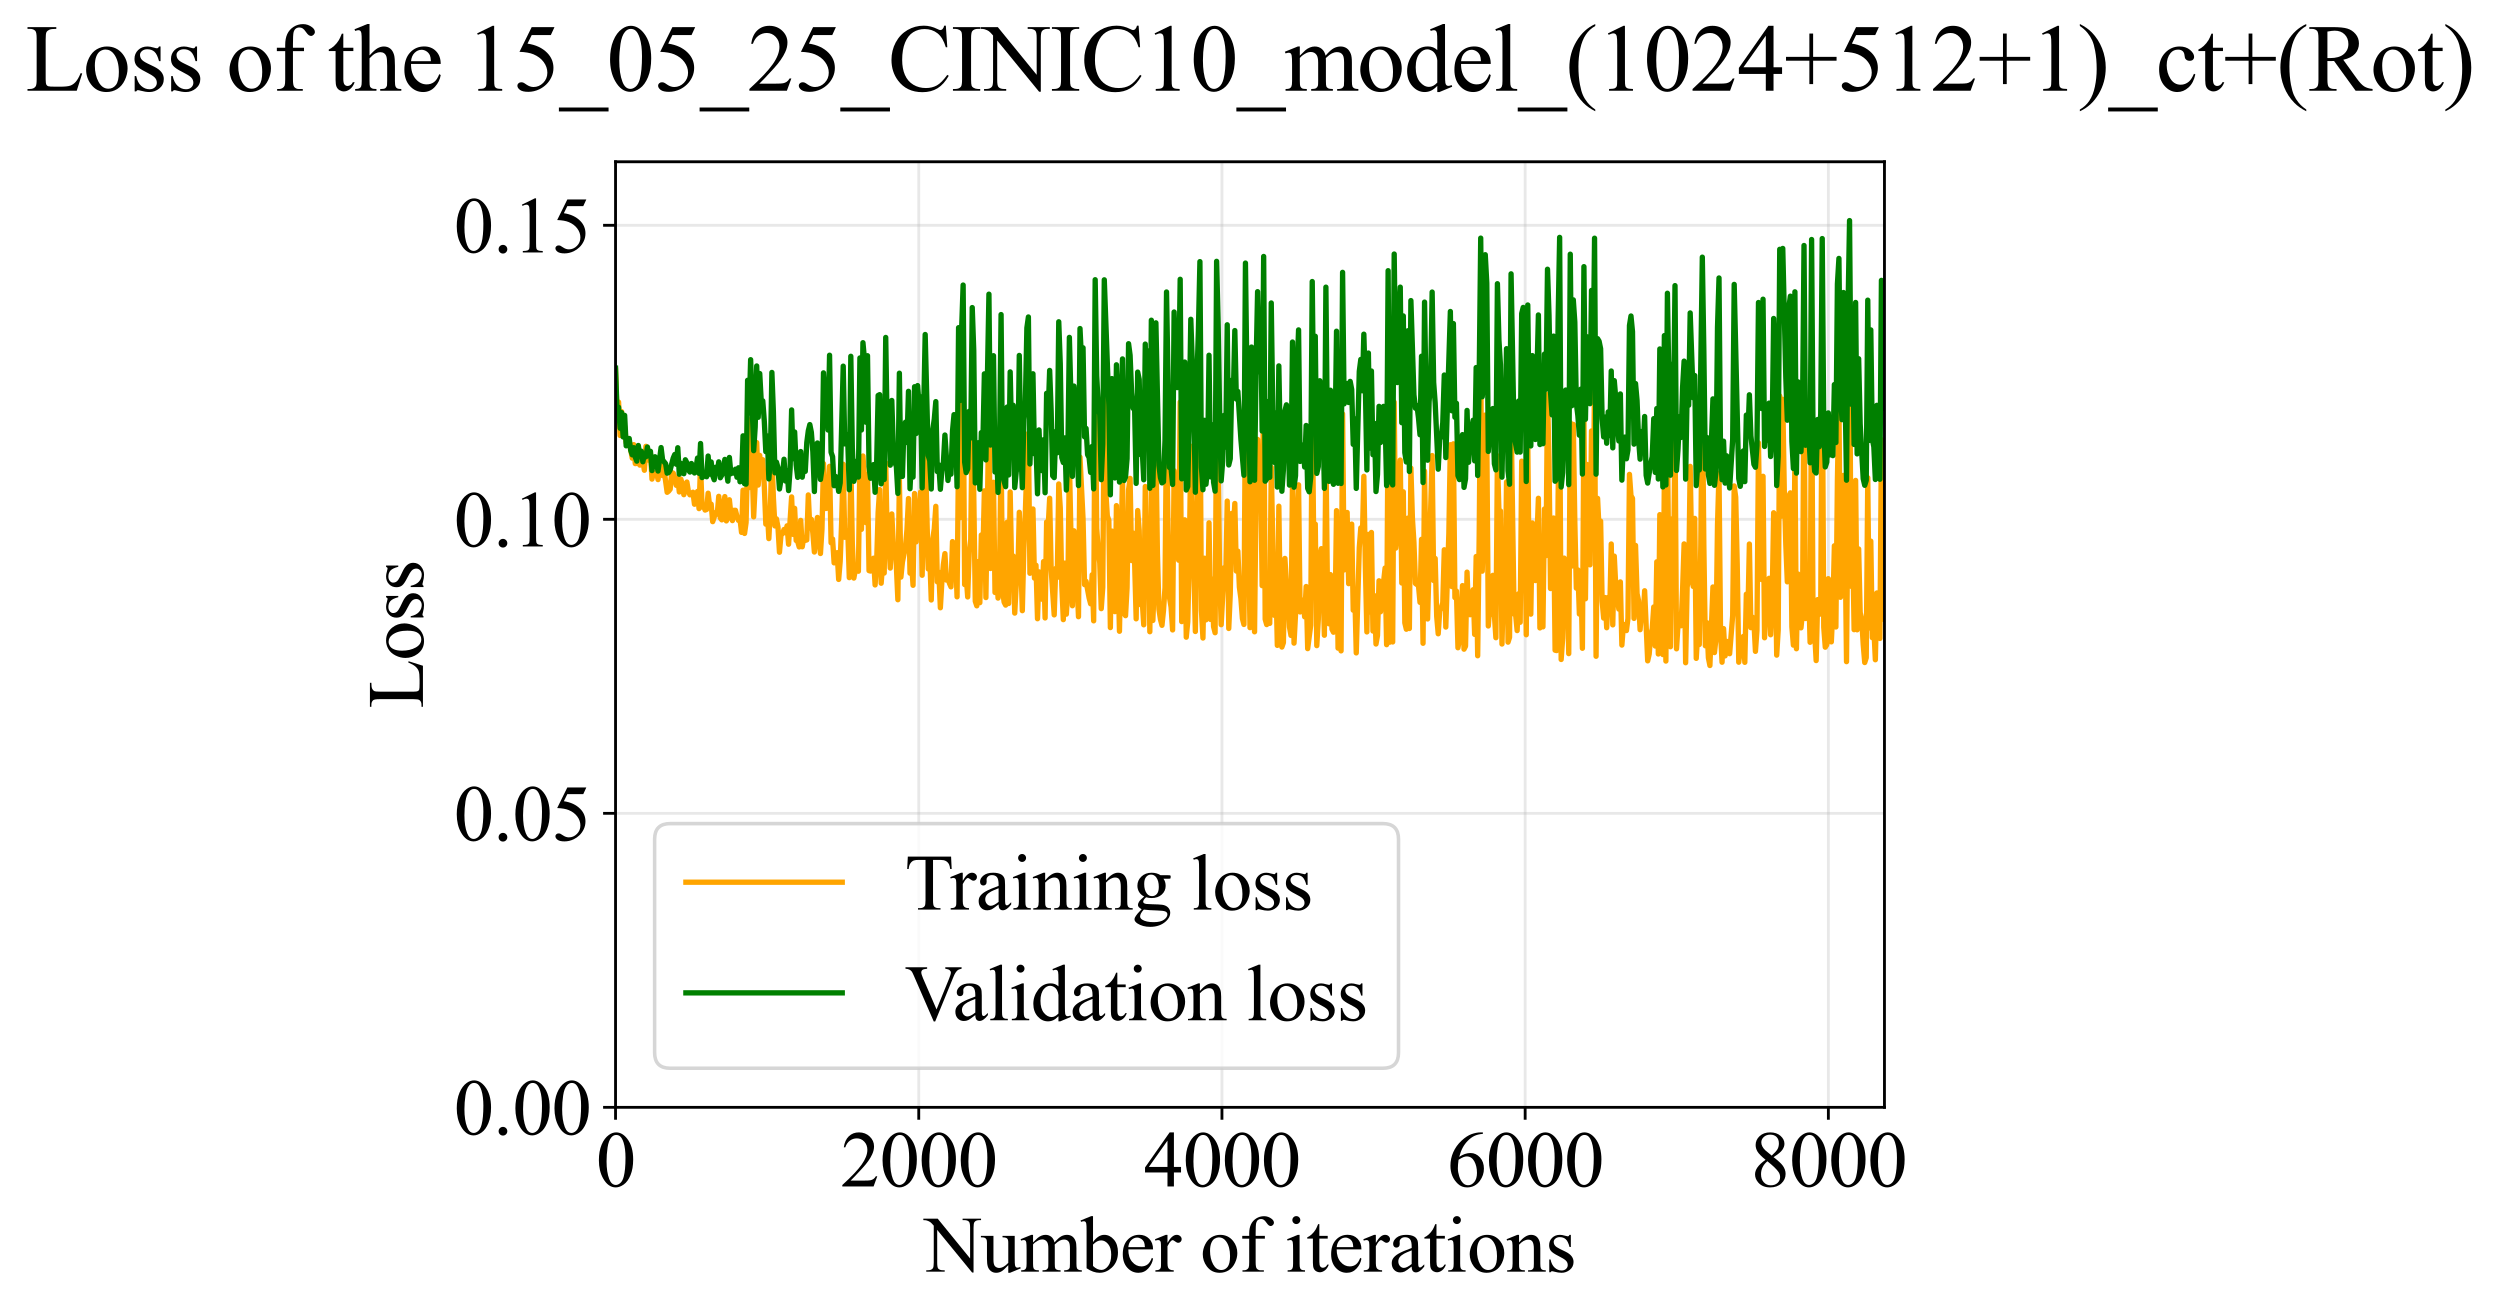 <?xml version="1.0" encoding="utf-8" standalone="no"?>
<!DOCTYPE svg PUBLIC "-//W3C//DTD SVG 1.1//EN"
  "http://www.w3.org/Graphics/SVG/1.1/DTD/svg11.dtd">
<svg xmlns:xlink="http://www.w3.org/1999/xlink" width="703.593pt" height="369.808pt" viewBox="0 0 703.593 369.808" xmlns="http://www.w3.org/2000/svg" version="1.1">
 <defs>
  <style type="text/css">*{stroke-linejoin: round; stroke-linecap: butt}</style>
 </defs>
 <g id="figure_1">
  <g id="patch_1">
   <path d="M 0 369.808 
L 703.593 369.808 
L 703.593 0 
L 0 0 
z
" style="fill: #ffffff"/>
  </g>
  <g id="axes_1">
   <g id="patch_2">
    <path d="M 173.236 311.644 
L 530.356 311.644 
L 530.356 45.532 
L 173.236 45.532 
z
" style="fill: #ffffff"/>
   </g>
   <g id="matplotlib.axis_1">
    <g id="xtick_1">
     <g id="line2d_1">
      <path d="M 173.236 311.644 
L 173.236 45.532 
" clip-path="url(#pad3976cfb5)" style="fill: none; stroke: #b0b0b0; stroke-opacity: 0.3; stroke-width: 0.8; stroke-linecap: square"/>
     </g>
     <g id="line2d_2">
      <defs>
       <path id="mf3a4e7a963" d="M 0 0 
L 0 3.5 
" style="stroke: #000000; stroke-width: 0.8"/>
      </defs>
      <g>
       <use xlink:href="#mf3a4e7a963" x="173.236" y="311.644" style="stroke: #000000; stroke-width: 0.8"/>
      </g>
     </g>
     <g id="text_1">
      <!-- 0 -->
      <g transform="translate(167.736 333.92) scale(0.22 -0.22)">
       <defs>
        <path id="TimesNewRomanPSMT-30" d="M 231 2094 
Q 231 2819 450 3342 
Q 669 3866 1031 4122 
Q 1313 4325 1613 4325 
Q 2100 4325 2488 3828 
Q 2972 3213 2972 2159 
Q 2972 1422 2759 906 
Q 2547 391 2217 158 
Q 1888 -75 1581 -75 
Q 975 -75 572 641 
Q 231 1244 231 2094 
z
M 844 2016 
Q 844 1141 1059 588 
Q 1238 122 1591 122 
Q 1759 122 1940 273 
Q 2122 425 2216 781 
Q 2359 1319 2359 2297 
Q 2359 3022 2209 3506 
Q 2097 3866 1919 4016 
Q 1791 4119 1609 4119 
Q 1397 4119 1231 3928 
Q 1006 3669 925 3112 
Q 844 2556 844 2016 
z
" transform="scale(0.016)"/>
       </defs>
       <use xlink:href="#TimesNewRomanPSMT-30"/>
      </g>
     </g>
    </g>
    <g id="xtick_2">
     <g id="line2d_3">
      <path d="M 258.57 311.644 
L 258.57 45.532 
" clip-path="url(#pad3976cfb5)" style="fill: none; stroke: #b0b0b0; stroke-opacity: 0.3; stroke-width: 0.8; stroke-linecap: square"/>
     </g>
     <g id="line2d_4">
      <g>
       <use xlink:href="#mf3a4e7a963" x="258.57" y="311.644" style="stroke: #000000; stroke-width: 0.8"/>
      </g>
     </g>
     <g id="text_2">
      <!-- 2000 -->
      <g transform="translate(236.57 333.92) scale(0.22 -0.22)">
       <defs>
        <path id="TimesNewRomanPSMT-32" d="M 2934 816 
L 2638 0 
L 138 0 
L 138 116 
Q 1241 1122 1691 1759 
Q 2141 2397 2141 2925 
Q 2141 3328 1894 3587 
Q 1647 3847 1303 3847 
Q 991 3847 742 3664 
Q 494 3481 375 3128 
L 259 3128 
Q 338 3706 661 4015 
Q 984 4325 1469 4325 
Q 1984 4325 2329 3994 
Q 2675 3663 2675 3213 
Q 2675 2891 2525 2569 
Q 2294 2063 1775 1497 
Q 997 647 803 472 
L 1909 472 
Q 2247 472 2383 497 
Q 2519 522 2628 598 
Q 2738 675 2819 816 
L 2934 816 
z
" transform="scale(0.016)"/>
       </defs>
       <use xlink:href="#TimesNewRomanPSMT-32"/>
       <use xlink:href="#TimesNewRomanPSMT-30" transform="translate(50 0)"/>
       <use xlink:href="#TimesNewRomanPSMT-30" transform="translate(100 0)"/>
       <use xlink:href="#TimesNewRomanPSMT-30" transform="translate(150 0)"/>
      </g>
     </g>
    </g>
    <g id="xtick_3">
     <g id="line2d_5">
      <path d="M 343.903 311.644 
L 343.903 45.532 
" clip-path="url(#pad3976cfb5)" style="fill: none; stroke: #b0b0b0; stroke-opacity: 0.3; stroke-width: 0.8; stroke-linecap: square"/>
     </g>
     <g id="line2d_6">
      <g>
       <use xlink:href="#mf3a4e7a963" x="343.903" y="311.644" style="stroke: #000000; stroke-width: 0.8"/>
      </g>
     </g>
     <g id="text_3">
      <!-- 4000 -->
      <g transform="translate(321.903 333.92) scale(0.22 -0.22)">
       <defs>
        <path id="TimesNewRomanPSMT-34" d="M 2978 1563 
L 2978 1119 
L 2409 1119 
L 2409 0 
L 1894 0 
L 1894 1119 
L 100 1119 
L 100 1519 
L 2066 4325 
L 2409 4325 
L 2409 1563 
L 2978 1563 
z
M 1894 1563 
L 1894 3666 
L 406 1563 
L 1894 1563 
z
" transform="scale(0.016)"/>
       </defs>
       <use xlink:href="#TimesNewRomanPSMT-34"/>
       <use xlink:href="#TimesNewRomanPSMT-30" transform="translate(50 0)"/>
       <use xlink:href="#TimesNewRomanPSMT-30" transform="translate(100 0)"/>
       <use xlink:href="#TimesNewRomanPSMT-30" transform="translate(150 0)"/>
      </g>
     </g>
    </g>
    <g id="xtick_4">
     <g id="line2d_7">
      <path d="M 429.236 311.644 
L 429.236 45.532 
" clip-path="url(#pad3976cfb5)" style="fill: none; stroke: #b0b0b0; stroke-opacity: 0.3; stroke-width: 0.8; stroke-linecap: square"/>
     </g>
     <g id="line2d_8">
      <g>
       <use xlink:href="#mf3a4e7a963" x="429.236" y="311.644" style="stroke: #000000; stroke-width: 0.8"/>
      </g>
     </g>
     <g id="text_4">
      <!-- 6000 -->
      <g transform="translate(407.236 333.92) scale(0.22 -0.22)">
       <defs>
        <path id="TimesNewRomanPSMT-36" d="M 2869 4325 
L 2869 4209 
Q 2456 4169 2195 4045 
Q 1934 3922 1679 3669 
Q 1425 3416 1258 3105 
Q 1091 2794 978 2366 
Q 1428 2675 1881 2675 
Q 2316 2675 2634 2325 
Q 2953 1975 2953 1425 
Q 2953 894 2631 456 
Q 2244 -75 1606 -75 
Q 1172 -75 869 213 
Q 275 772 275 1663 
Q 275 2231 503 2743 
Q 731 3256 1154 3653 
Q 1578 4050 1965 4187 
Q 2353 4325 2688 4325 
L 2869 4325 
z
M 925 2138 
Q 869 1716 869 1456 
Q 869 1156 980 804 
Q 1091 453 1309 247 
Q 1469 100 1697 100 
Q 1969 100 2183 356 
Q 2397 613 2397 1088 
Q 2397 1622 2184 2012 
Q 1972 2403 1581 2403 
Q 1463 2403 1327 2353 
Q 1191 2303 925 2138 
z
" transform="scale(0.016)"/>
       </defs>
       <use xlink:href="#TimesNewRomanPSMT-36"/>
       <use xlink:href="#TimesNewRomanPSMT-30" transform="translate(50 0)"/>
       <use xlink:href="#TimesNewRomanPSMT-30" transform="translate(100 0)"/>
       <use xlink:href="#TimesNewRomanPSMT-30" transform="translate(150 0)"/>
      </g>
     </g>
    </g>
    <g id="xtick_5">
     <g id="line2d_9">
      <path d="M 514.57 311.644 
L 514.57 45.532 
" clip-path="url(#pad3976cfb5)" style="fill: none; stroke: #b0b0b0; stroke-opacity: 0.3; stroke-width: 0.8; stroke-linecap: square"/>
     </g>
     <g id="line2d_10">
      <g>
       <use xlink:href="#mf3a4e7a963" x="514.57" y="311.644" style="stroke: #000000; stroke-width: 0.8"/>
      </g>
     </g>
     <g id="text_5">
      <!-- 8000 -->
      <g transform="translate(492.57 333.92) scale(0.22 -0.22)">
       <defs>
        <path id="TimesNewRomanPSMT-38" d="M 1228 2134 
Q 725 2547 579 2797 
Q 434 3047 434 3316 
Q 434 3728 753 4026 
Q 1072 4325 1600 4325 
Q 2113 4325 2425 4047 
Q 2738 3769 2738 3413 
Q 2738 3175 2569 2928 
Q 2400 2681 1866 2347 
Q 2416 1922 2594 1678 
Q 2831 1359 2831 1006 
Q 2831 559 2490 242 
Q 2150 -75 1597 -75 
Q 994 -75 656 303 
Q 388 606 388 966 
Q 388 1247 577 1523 
Q 766 1800 1228 2134 
z
M 1719 2469 
Q 2094 2806 2194 3001 
Q 2294 3197 2294 3444 
Q 2294 3772 2109 3958 
Q 1925 4144 1606 4144 
Q 1288 4144 1088 3959 
Q 888 3775 888 3528 
Q 888 3366 970 3203 
Q 1053 3041 1206 2894 
L 1719 2469 
z
M 1375 2016 
Q 1116 1797 991 1539 
Q 866 1281 866 981 
Q 866 578 1086 336 
Q 1306 94 1647 94 
Q 1984 94 2187 284 
Q 2391 475 2391 747 
Q 2391 972 2272 1150 
Q 2050 1481 1375 2016 
z
" transform="scale(0.016)"/>
       </defs>
       <use xlink:href="#TimesNewRomanPSMT-38"/>
       <use xlink:href="#TimesNewRomanPSMT-30" transform="translate(50 0)"/>
       <use xlink:href="#TimesNewRomanPSMT-30" transform="translate(100 0)"/>
       <use xlink:href="#TimesNewRomanPSMT-30" transform="translate(150 0)"/>
      </g>
     </g>
    </g>
    <g id="text_6">
     <!-- Number of iterations -->
     <g transform="translate(260.154 357.902) scale(0.22 -0.22)">
      <defs>
       <path id="TimesNewRomanPSMT-4e" d="M -84 4238 
L 1066 4238 
L 3656 1059 
L 3656 3503 
Q 3656 3894 3569 3991 
Q 3453 4122 3203 4122 
L 3056 4122 
L 3056 4238 
L 4531 4238 
L 4531 4122 
L 4381 4122 
Q 4113 4122 4000 3959 
Q 3931 3859 3931 3503 
L 3931 -69 
L 3819 -69 
L 1025 3344 
L 1025 734 
Q 1025 344 1109 247 
Q 1228 116 1475 116 
L 1625 116 
L 1625 0 
L 150 0 
L 150 116 
L 297 116 
Q 569 116 681 278 
Q 750 378 750 734 
L 750 3681 
Q 566 3897 470 3965 
Q 375 4034 191 4094 
Q 100 4122 -84 4122 
L -84 4238 
z
" transform="scale(0.016)"/>
       <path id="TimesNewRomanPSMT-75" d="M 2709 2863 
L 2709 1128 
Q 2709 631 2732 520 
Q 2756 409 2807 365 
Q 2859 322 2928 322 
Q 3025 322 3147 375 
L 3191 266 
L 2334 -88 
L 2194 -88 
L 2194 519 
Q 1825 119 1631 15 
Q 1438 -88 1222 -88 
Q 981 -88 804 51 
Q 628 191 559 409 
Q 491 628 491 1028 
L 491 2306 
Q 491 2509 447 2587 
Q 403 2666 317 2708 
Q 231 2750 6 2747 
L 6 2863 
L 1009 2863 
L 1009 947 
Q 1009 547 1148 422 
Q 1288 297 1484 297 
Q 1619 297 1789 381 
Q 1959 466 2194 703 
L 2194 2325 
Q 2194 2569 2105 2655 
Q 2016 2741 1734 2747 
L 1734 2863 
L 2709 2863 
z
" transform="scale(0.016)"/>
       <path id="TimesNewRomanPSMT-6d" d="M 1050 2338 
Q 1363 2650 1419 2697 
Q 1559 2816 1721 2881 
Q 1884 2947 2044 2947 
Q 2313 2947 2506 2790 
Q 2700 2634 2766 2338 
Q 3088 2713 3309 2830 
Q 3531 2947 3766 2947 
Q 3994 2947 4170 2830 
Q 4347 2713 4450 2447 
Q 4519 2266 4519 1878 
L 4519 647 
Q 4519 378 4559 278 
Q 4591 209 4675 161 
Q 4759 113 4950 113 
L 4950 0 
L 3538 0 
L 3538 113 
L 3597 113 
Q 3781 113 3884 184 
Q 3956 234 3988 344 
Q 4000 397 4000 647 
L 4000 1878 
Q 4000 2228 3916 2372 
Q 3794 2572 3525 2572 
Q 3359 2572 3192 2489 
Q 3025 2406 2788 2181 
L 2781 2147 
L 2788 2013 
L 2788 647 
Q 2788 353 2820 281 
Q 2853 209 2943 161 
Q 3034 113 3253 113 
L 3253 0 
L 1806 0 
L 1806 113 
Q 2044 113 2133 169 
Q 2222 225 2256 338 
Q 2272 391 2272 647 
L 2272 1878 
Q 2272 2228 2169 2381 
Q 2031 2581 1784 2581 
Q 1616 2581 1450 2491 
Q 1191 2353 1050 2181 
L 1050 647 
Q 1050 366 1089 281 
Q 1128 197 1204 155 
Q 1281 113 1516 113 
L 1516 0 
L 100 0 
L 100 113 
Q 297 113 375 155 
Q 453 197 493 289 
Q 534 381 534 647 
L 534 1741 
Q 534 2213 506 2350 
Q 484 2453 437 2492 
Q 391 2531 309 2531 
Q 222 2531 100 2484 
L 53 2597 
L 916 2947 
L 1050 2947 
L 1050 2338 
z
" transform="scale(0.016)"/>
       <path id="TimesNewRomanPSMT-62" d="M 984 2369 
Q 1400 2947 1881 2947 
Q 2322 2947 2650 2570 
Q 2978 2194 2978 1541 
Q 2978 778 2472 313 
Q 2038 -88 1503 -88 
Q 1253 -88 995 3 
Q 738 94 469 275 
L 469 3241 
Q 469 3728 445 3840 
Q 422 3953 372 3993 
Q 322 4034 247 4034 
Q 159 4034 28 3984 
L -16 4094 
L 844 4444 
L 984 4444 
L 984 2369 
z
M 984 2169 
L 984 456 
Q 1144 300 1314 220 
Q 1484 141 1663 141 
Q 1947 141 2192 453 
Q 2438 766 2438 1363 
Q 2438 1913 2192 2208 
Q 1947 2503 1634 2503 
Q 1469 2503 1303 2419 
Q 1178 2356 984 2169 
z
" transform="scale(0.016)"/>
       <path id="TimesNewRomanPSMT-65" d="M 681 1784 
Q 678 1147 991 784 
Q 1303 422 1725 422 
Q 2006 422 2214 576 
Q 2422 731 2563 1106 
L 2659 1044 
Q 2594 616 2278 264 
Q 1963 -88 1488 -88 
Q 972 -88 605 314 
Q 238 716 238 1394 
Q 238 2128 614 2539 
Q 991 2950 1559 2950 
Q 2041 2950 2350 2633 
Q 2659 2316 2659 1784 
L 681 1784 
z
M 681 1966 
L 2006 1966 
Q 1991 2241 1941 2353 
Q 1863 2528 1708 2628 
Q 1553 2728 1384 2728 
Q 1125 2728 920 2526 
Q 716 2325 681 1966 
z
" transform="scale(0.016)"/>
       <path id="TimesNewRomanPSMT-72" d="M 1038 2947 
L 1038 2303 
Q 1397 2947 1775 2947 
Q 1947 2947 2059 2842 
Q 2172 2738 2172 2600 
Q 2172 2478 2090 2393 
Q 2009 2309 1897 2309 
Q 1788 2309 1652 2417 
Q 1516 2525 1450 2525 
Q 1394 2525 1328 2463 
Q 1188 2334 1038 2041 
L 1038 669 
Q 1038 431 1097 309 
Q 1138 225 1241 169 
Q 1344 113 1538 113 
L 1538 0 
L 72 0 
L 72 113 
Q 291 113 397 181 
Q 475 231 506 341 
Q 522 394 522 644 
L 522 1753 
Q 522 2253 501 2348 
Q 481 2444 426 2487 
Q 372 2531 291 2531 
Q 194 2531 72 2484 
L 41 2597 
L 906 2947 
L 1038 2947 
z
" transform="scale(0.016)"/>
       <path id="TimesNewRomanPSMT-20" transform="scale(0.016)"/>
       <path id="TimesNewRomanPSMT-6f" d="M 1600 2947 
Q 2250 2947 2644 2453 
Q 2978 2031 2978 1484 
Q 2978 1100 2793 706 
Q 2609 313 2286 112 
Q 1963 -88 1566 -88 
Q 919 -88 538 428 
Q 216 863 216 1403 
Q 216 1797 411 2186 
Q 606 2575 925 2761 
Q 1244 2947 1600 2947 
z
M 1503 2744 
Q 1338 2744 1170 2645 
Q 1003 2547 900 2300 
Q 797 2053 797 1666 
Q 797 1041 1045 587 
Q 1294 134 1700 134 
Q 2003 134 2200 384 
Q 2397 634 2397 1244 
Q 2397 2006 2069 2444 
Q 1847 2744 1503 2744 
z
" transform="scale(0.016)"/>
       <path id="TimesNewRomanPSMT-66" d="M 1319 2638 
L 1319 756 
Q 1319 356 1406 250 
Q 1522 113 1716 113 
L 1975 113 
L 1975 0 
L 266 0 
L 266 113 
L 394 113 
Q 519 113 622 175 
Q 725 238 764 344 
Q 803 450 803 756 
L 803 2638 
L 247 2638 
L 247 2863 
L 803 2863 
L 803 3050 
Q 803 3478 940 3775 
Q 1078 4072 1361 4255 
Q 1644 4438 1997 4438 
Q 2325 4438 2600 4225 
Q 2781 4084 2781 3909 
Q 2781 3816 2700 3733 
Q 2619 3650 2525 3650 
Q 2453 3650 2373 3701 
Q 2294 3753 2178 3923 
Q 2063 4094 1966 4153 
Q 1869 4213 1750 4213 
Q 1606 4213 1506 4136 
Q 1406 4059 1362 3898 
Q 1319 3738 1319 3069 
L 1319 2863 
L 2056 2863 
L 2056 2638 
L 1319 2638 
z
" transform="scale(0.016)"/>
       <path id="TimesNewRomanPSMT-69" d="M 928 4444 
Q 1059 4444 1151 4351 
Q 1244 4259 1244 4128 
Q 1244 3997 1151 3903 
Q 1059 3809 928 3809 
Q 797 3809 703 3903 
Q 609 3997 609 4128 
Q 609 4259 701 4351 
Q 794 4444 928 4444 
z
M 1188 2947 
L 1188 647 
Q 1188 378 1227 289 
Q 1266 200 1342 156 
Q 1419 113 1622 113 
L 1622 0 
L 231 0 
L 231 113 
Q 441 113 512 153 
Q 584 194 626 287 
Q 669 381 669 647 
L 669 1750 
Q 669 2216 641 2353 
Q 619 2453 572 2492 
Q 525 2531 444 2531 
Q 356 2531 231 2484 
L 188 2597 
L 1050 2947 
L 1188 2947 
z
" transform="scale(0.016)"/>
       <path id="TimesNewRomanPSMT-74" d="M 1031 3803 
L 1031 2863 
L 1700 2863 
L 1700 2644 
L 1031 2644 
L 1031 788 
Q 1031 509 1111 412 
Q 1191 316 1316 316 
Q 1419 316 1516 380 
Q 1613 444 1666 569 
L 1788 569 
Q 1678 263 1478 108 
Q 1278 -47 1066 -47 
Q 922 -47 784 33 
Q 647 113 581 261 
Q 516 409 516 719 
L 516 2644 
L 63 2644 
L 63 2747 
Q 234 2816 414 2980 
Q 594 3144 734 3369 
Q 806 3488 934 3803 
L 1031 3803 
z
" transform="scale(0.016)"/>
       <path id="TimesNewRomanPSMT-61" d="M 1822 413 
Q 1381 72 1269 19 
Q 1100 -59 909 -59 
Q 613 -59 420 144 
Q 228 347 228 678 
Q 228 888 322 1041 
Q 450 1253 767 1440 
Q 1084 1628 1822 1897 
L 1822 2009 
Q 1822 2438 1686 2597 
Q 1550 2756 1291 2756 
Q 1094 2756 978 2650 
Q 859 2544 859 2406 
L 866 2225 
Q 866 2081 792 2003 
Q 719 1925 600 1925 
Q 484 1925 411 2006 
Q 338 2088 338 2228 
Q 338 2497 613 2722 
Q 888 2947 1384 2947 
Q 1766 2947 2009 2819 
Q 2194 2722 2281 2516 
Q 2338 2381 2338 1966 
L 2338 994 
Q 2338 584 2353 492 
Q 2369 400 2405 369 
Q 2441 338 2488 338 
Q 2538 338 2575 359 
Q 2641 400 2828 588 
L 2828 413 
Q 2478 -56 2159 -56 
Q 2006 -56 1915 50 
Q 1825 156 1822 413 
z
M 1822 616 
L 1822 1706 
Q 1350 1519 1213 1441 
Q 966 1303 859 1153 
Q 753 1003 753 825 
Q 753 600 887 451 
Q 1022 303 1197 303 
Q 1434 303 1822 616 
z
" transform="scale(0.016)"/>
       <path id="TimesNewRomanPSMT-6e" d="M 1034 2341 
Q 1538 2947 1994 2947 
Q 2228 2947 2397 2830 
Q 2566 2713 2666 2444 
Q 2734 2256 2734 1869 
L 2734 647 
Q 2734 375 2778 278 
Q 2813 200 2889 156 
Q 2966 113 3172 113 
L 3172 0 
L 1756 0 
L 1756 113 
L 1816 113 
Q 2016 113 2095 173 
Q 2175 234 2206 353 
Q 2219 400 2219 647 
L 2219 1819 
Q 2219 2209 2117 2386 
Q 2016 2563 1775 2563 
Q 1403 2563 1034 2156 
L 1034 647 
Q 1034 356 1069 288 
Q 1113 197 1189 155 
Q 1266 113 1500 113 
L 1500 0 
L 84 0 
L 84 113 
L 147 113 
Q 366 113 442 223 
Q 519 334 519 647 
L 519 1709 
Q 519 2225 495 2337 
Q 472 2450 423 2490 
Q 375 2531 294 2531 
Q 206 2531 84 2484 
L 38 2597 
L 900 2947 
L 1034 2947 
L 1034 2341 
z
" transform="scale(0.016)"/>
       <path id="TimesNewRomanPSMT-73" d="M 2050 2947 
L 2050 1972 
L 1947 1972 
Q 1828 2431 1642 2597 
Q 1456 2763 1169 2763 
Q 950 2763 815 2647 
Q 681 2531 681 2391 
Q 681 2216 781 2091 
Q 878 1963 1175 1819 
L 1631 1597 
Q 2266 1288 2266 781 
Q 2266 391 1970 151 
Q 1675 -88 1309 -88 
Q 1047 -88 709 6 
Q 606 38 541 38 
Q 469 38 428 -44 
L 325 -44 
L 325 978 
L 428 978 
Q 516 541 762 319 
Q 1009 97 1316 97 
Q 1531 97 1667 223 
Q 1803 350 1803 528 
Q 1803 744 1651 891 
Q 1500 1038 1047 1263 
Q 594 1488 453 1669 
Q 313 1847 313 2119 
Q 313 2472 555 2709 
Q 797 2947 1181 2947 
Q 1350 2947 1591 2875 
Q 1750 2828 1803 2828 
Q 1853 2828 1881 2850 
Q 1909 2872 1947 2947 
L 2050 2947 
z
" transform="scale(0.016)"/>
      </defs>
      <use xlink:href="#TimesNewRomanPSMT-4e"/>
      <use xlink:href="#TimesNewRomanPSMT-75" transform="translate(72.217 0)"/>
      <use xlink:href="#TimesNewRomanPSMT-6d" transform="translate(122.217 0)"/>
      <use xlink:href="#TimesNewRomanPSMT-62" transform="translate(200 0)"/>
      <use xlink:href="#TimesNewRomanPSMT-65" transform="translate(250 0)"/>
      <use xlink:href="#TimesNewRomanPSMT-72" transform="translate(294.385 0)"/>
      <use xlink:href="#TimesNewRomanPSMT-20" transform="translate(327.686 0)"/>
      <use xlink:href="#TimesNewRomanPSMT-6f" transform="translate(352.686 0)"/>
      <use xlink:href="#TimesNewRomanPSMT-66" transform="translate(402.686 0)"/>
      <use xlink:href="#TimesNewRomanPSMT-20" transform="translate(435.986 0)"/>
      <use xlink:href="#TimesNewRomanPSMT-69" transform="translate(460.986 0)"/>
      <use xlink:href="#TimesNewRomanPSMT-74" transform="translate(488.77 0)"/>
      <use xlink:href="#TimesNewRomanPSMT-65" transform="translate(516.553 0)"/>
      <use xlink:href="#TimesNewRomanPSMT-72" transform="translate(560.938 0)"/>
      <use xlink:href="#TimesNewRomanPSMT-61" transform="translate(594.238 0)"/>
      <use xlink:href="#TimesNewRomanPSMT-74" transform="translate(638.623 0)"/>
      <use xlink:href="#TimesNewRomanPSMT-69" transform="translate(666.406 0)"/>
      <use xlink:href="#TimesNewRomanPSMT-6f" transform="translate(694.189 0)"/>
      <use xlink:href="#TimesNewRomanPSMT-6e" transform="translate(744.189 0)"/>
      <use xlink:href="#TimesNewRomanPSMT-73" transform="translate(794.189 0)"/>
     </g>
    </g>
   </g>
   <g id="matplotlib.axis_2">
    <g id="ytick_1">
     <g id="line2d_11">
      <path d="M 173.236 311.644 
L 530.356 311.644 
" clip-path="url(#pad3976cfb5)" style="fill: none; stroke: #b0b0b0; stroke-opacity: 0.3; stroke-width: 0.8; stroke-linecap: square"/>
     </g>
     <g id="line2d_12">
      <defs>
       <path id="m7f252ddf16" d="M 0 0 
L -3.5 0 
" style="stroke: #000000; stroke-width: 0.8"/>
      </defs>
      <g>
       <use xlink:href="#m7f252ddf16" x="173.236" y="311.644" style="stroke: #000000; stroke-width: 0.8"/>
      </g>
     </g>
     <g id="text_7">
      <!-- 0.00 -->
      <g transform="translate(127.736 319.282) scale(0.22 -0.22)">
       <defs>
        <path id="TimesNewRomanPSMT-2e" d="M 800 606 
Q 947 606 1047 504 
Q 1147 403 1147 259 
Q 1147 116 1045 14 
Q 944 -88 800 -88 
Q 656 -88 554 14 
Q 453 116 453 259 
Q 453 406 554 506 
Q 656 606 800 606 
z
" transform="scale(0.016)"/>
       </defs>
       <use xlink:href="#TimesNewRomanPSMT-30"/>
       <use xlink:href="#TimesNewRomanPSMT-2e" transform="translate(50 0)"/>
       <use xlink:href="#TimesNewRomanPSMT-30" transform="translate(75 0)"/>
       <use xlink:href="#TimesNewRomanPSMT-30" transform="translate(125 0)"/>
      </g>
     </g>
    </g>
    <g id="ytick_2">
     <g id="line2d_13">
      <path d="M 173.236 228.9 
L 530.356 228.9 
" clip-path="url(#pad3976cfb5)" style="fill: none; stroke: #b0b0b0; stroke-opacity: 0.3; stroke-width: 0.8; stroke-linecap: square"/>
     </g>
     <g id="line2d_14">
      <g>
       <use xlink:href="#m7f252ddf16" x="173.236" y="228.9" style="stroke: #000000; stroke-width: 0.8"/>
      </g>
     </g>
     <g id="text_8">
      <!-- 0.05 -->
      <g transform="translate(127.736 236.538) scale(0.22 -0.22)">
       <defs>
        <path id="TimesNewRomanPSMT-35" d="M 2778 4238 
L 2534 3706 
L 1259 3706 
L 981 3138 
Q 1809 3016 2294 2522 
Q 2709 2097 2709 1522 
Q 2709 1188 2573 903 
Q 2438 619 2231 419 
Q 2025 219 1772 97 
Q 1413 -75 1034 -75 
Q 653 -75 479 54 
Q 306 184 306 341 
Q 306 428 378 495 
Q 450 563 559 563 
Q 641 563 702 538 
Q 763 513 909 409 
Q 1144 247 1384 247 
Q 1750 247 2026 523 
Q 2303 800 2303 1197 
Q 2303 1581 2056 1914 
Q 1809 2247 1375 2428 
Q 1034 2569 447 2591 
L 1259 4238 
L 2778 4238 
z
" transform="scale(0.016)"/>
       </defs>
       <use xlink:href="#TimesNewRomanPSMT-30"/>
       <use xlink:href="#TimesNewRomanPSMT-2e" transform="translate(50 0)"/>
       <use xlink:href="#TimesNewRomanPSMT-30" transform="translate(75 0)"/>
       <use xlink:href="#TimesNewRomanPSMT-35" transform="translate(125 0)"/>
      </g>
     </g>
    </g>
    <g id="ytick_3">
     <g id="line2d_15">
      <path d="M 173.236 146.156 
L 530.356 146.156 
" clip-path="url(#pad3976cfb5)" style="fill: none; stroke: #b0b0b0; stroke-opacity: 0.3; stroke-width: 0.8; stroke-linecap: square"/>
     </g>
     <g id="line2d_16">
      <g>
       <use xlink:href="#m7f252ddf16" x="173.236" y="146.156" style="stroke: #000000; stroke-width: 0.8"/>
      </g>
     </g>
     <g id="text_9">
      <!-- 0.10 -->
      <g transform="translate(127.736 153.794) scale(0.22 -0.22)">
       <defs>
        <path id="TimesNewRomanPSMT-31" d="M 750 3822 
L 1781 4325 
L 1884 4325 
L 1884 747 
Q 1884 391 1914 303 
Q 1944 216 2037 169 
Q 2131 122 2419 116 
L 2419 0 
L 825 0 
L 825 116 
Q 1125 122 1212 167 
Q 1300 213 1334 289 
Q 1369 366 1369 747 
L 1369 3034 
Q 1369 3497 1338 3628 
Q 1316 3728 1258 3775 
Q 1200 3822 1119 3822 
Q 1003 3822 797 3725 
L 750 3822 
z
" transform="scale(0.016)"/>
       </defs>
       <use xlink:href="#TimesNewRomanPSMT-30"/>
       <use xlink:href="#TimesNewRomanPSMT-2e" transform="translate(50 0)"/>
       <use xlink:href="#TimesNewRomanPSMT-31" transform="translate(75 0)"/>
       <use xlink:href="#TimesNewRomanPSMT-30" transform="translate(125 0)"/>
      </g>
     </g>
    </g>
    <g id="ytick_4">
     <g id="line2d_17">
      <path d="M 173.236 63.413 
L 530.356 63.413 
" clip-path="url(#pad3976cfb5)" style="fill: none; stroke: #b0b0b0; stroke-opacity: 0.3; stroke-width: 0.8; stroke-linecap: square"/>
     </g>
     <g id="line2d_18">
      <g>
       <use xlink:href="#m7f252ddf16" x="173.236" y="63.413" style="stroke: #000000; stroke-width: 0.8"/>
      </g>
     </g>
     <g id="text_10">
      <!-- 0.15 -->
      <g transform="translate(127.736 71.051) scale(0.22 -0.22)">
       <use xlink:href="#TimesNewRomanPSMT-30"/>
       <use xlink:href="#TimesNewRomanPSMT-2e" transform="translate(50 0)"/>
       <use xlink:href="#TimesNewRomanPSMT-31" transform="translate(75 0)"/>
       <use xlink:href="#TimesNewRomanPSMT-35" transform="translate(125 0)"/>
      </g>
     </g>
    </g>
    <g id="text_11">
     <!-- Loss -->
     <g transform="translate(119.03 199.369) rotate(-90) scale(0.22 -0.22)">
      <defs>
       <path id="TimesNewRomanPSMT-4c" d="M 3669 1172 
L 3772 1150 
L 3409 0 
L 128 0 
L 128 116 
L 288 116 
Q 556 116 672 291 
Q 738 391 738 753 
L 738 3488 
Q 738 3884 650 3984 
Q 528 4122 288 4122 
L 128 4122 
L 128 4238 
L 2047 4238 
L 2047 4122 
Q 1709 4125 1573 4059 
Q 1438 3994 1388 3894 
Q 1338 3794 1338 3416 
L 1338 753 
Q 1338 494 1388 397 
Q 1425 331 1503 300 
Q 1581 269 1991 269 
L 2300 269 
Q 2788 269 2984 341 
Q 3181 413 3343 595 
Q 3506 778 3669 1172 
z
" transform="scale(0.016)"/>
      </defs>
      <use xlink:href="#TimesNewRomanPSMT-4c"/>
      <use xlink:href="#TimesNewRomanPSMT-6f" transform="translate(61.084 0)"/>
      <use xlink:href="#TimesNewRomanPSMT-73" transform="translate(111.084 0)"/>
      <use xlink:href="#TimesNewRomanPSMT-73" transform="translate(150 0)"/>
     </g>
    </g>
   </g>
   <g id="line2d_19">
    <path d="M 173.236 104.191 
L 173.663 116.938 
L 174.091 113.162 
L 174.518 122.558 
L 174.945 115.856 
L 175.372 121.752 
L 175.799 119.988 
L 176.227 124.57 
L 176.654 124.52 
L 177.081 124.217 
L 177.935 128.938 
L 178.362 125.136 
L 178.79 130.48 
L 179.217 130.404 
L 179.644 128.747 
L 180.071 130.897 
L 180.498 128.188 
L 180.925 129.835 
L 181.353 132.348 
L 181.78 125.614 
L 182.634 129.555 
L 183.061 127.588 
L 183.489 134.838 
L 183.916 132.805 
L 184.343 133.471 
L 184.77 132.979 
L 185.197 134.971 
L 185.624 130.65 
L 186.052 128.577 
L 186.479 133.841 
L 186.906 132.409 
L 187.76 138.55 
L 188.188 138.215 
L 188.615 137.668 
L 189.042 132.992 
L 189.469 133.154 
L 189.896 134.445 
L 190.323 136.586 
L 190.751 134.554 
L 191.178 138.454 
L 191.605 134.825 
L 192.032 136.296 
L 192.459 139.221 
L 192.886 136.752 
L 193.314 135.661 
L 193.741 138.326 
L 194.168 139.264 
L 194.595 138.796 
L 195.022 138.529 
L 195.45 141.91 
L 195.877 140.364 
L 196.304 138.31 
L 196.731 143.14 
L 197.158 130.987 
L 197.585 142.692 
L 198.013 142.381 
L 198.44 143.548 
L 198.867 143.368 
L 199.294 138.812 
L 199.721 142.363 
L 200.148 141.887 
L 200.576 146.808 
L 201.43 144.23 
L 201.857 144.704 
L 202.284 139.689 
L 202.712 145.736 
L 203.139 146.305 
L 203.566 142.404 
L 203.993 139.764 
L 204.42 146.602 
L 204.847 145.728 
L 205.275 140.653 
L 205.702 144.73 
L 206.129 146.516 
L 206.556 143.62 
L 206.983 143.617 
L 207.41 145.383 
L 207.838 146.456 
L 208.265 146.115 
L 208.692 149.83 
L 209.119 137.957 
L 209.546 150.128 
L 209.974 147.055 
L 210.401 128.544 
L 210.828 137.233 
L 211.255 118.093 
L 212.109 145.461 
L 212.537 136.436 
L 212.964 124.557 
L 213.391 136.514 
L 213.818 128.166 
L 214.245 133.836 
L 214.672 129.387 
L 215.1 136.75 
L 215.527 147.514 
L 215.954 143.783 
L 216.381 151.58 
L 216.808 143.284 
L 217.236 127.68 
L 217.663 140.118 
L 218.09 148.02 
L 218.517 146.028 
L 218.944 148.322 
L 219.371 155.418 
L 219.799 150.56 
L 220.226 150.178 
L 220.653 149.016 
L 221.08 149.942 
L 221.507 147.992 
L 221.934 153.168 
L 222.789 139.854 
L 223.216 150.396 
L 223.643 143.067 
L 224.07 152.107 
L 224.498 152.39 
L 224.925 153.931 
L 225.352 146.458 
L 225.779 153.882 
L 226.206 151.293 
L 226.633 152.085 
L 227.061 151.953 
L 227.488 139.295 
L 227.915 148.62 
L 228.342 146.166 
L 228.769 150.037 
L 229.197 155.356 
L 229.624 149.233 
L 230.051 145.63 
L 230.478 151.795 
L 230.905 155.777 
L 231.332 148.998 
L 231.76 130.481 
L 232.187 143.111 
L 232.614 143.076 
L 233.041 142.126 
L 233.468 131.234 
L 233.895 152.757 
L 234.323 151.698 
L 234.75 158.408 
L 235.177 156.332 
L 235.604 155.542 
L 236.031 163.072 
L 236.459 157.97 
L 236.886 146.41 
L 237.313 130.652 
L 237.74 151.21 
L 238.167 150.834 
L 238.594 149.364 
L 239.022 162.563 
L 239.449 129.948 
L 239.876 152.951 
L 240.303 162.69 
L 240.73 160.429 
L 241.157 160.355 
L 241.585 160.763 
L 242.012 129.628 
L 242.439 148.978 
L 242.866 128.335 
L 243.293 134.25 
L 243.721 147.092 
L 244.148 133.52 
L 244.575 160.597 
L 245.002 160.713 
L 245.429 157.467 
L 245.856 157.1 
L 246.284 164.62 
L 246.711 158.645 
L 247.138 144.194 
L 247.565 137.784 
L 247.992 164.139 
L 248.419 158.625 
L 248.847 161.278 
L 249.274 130.251 
L 249.701 151.831 
L 250.128 152.289 
L 250.555 159.874 
L 250.983 144.644 
L 251.41 153.122 
L 251.837 153.964 
L 252.264 159.205 
L 252.691 168.784 
L 253.118 134.782 
L 253.546 162.417 
L 253.973 158.194 
L 254.827 153.899 
L 255.254 149.1 
L 255.681 140.308 
L 256.109 161.315 
L 256.536 158.18 
L 256.963 164.724 
L 257.39 138.894 
L 257.817 152.508 
L 258.245 141.353 
L 258.672 144.513 
L 259.099 138.451 
L 259.526 161.899 
L 260.38 125.682 
L 261.235 160.119 
L 261.662 156.24 
L 262.089 168.856 
L 262.516 151.649 
L 262.943 148.827 
L 263.371 142.502 
L 263.798 163.746 
L 264.225 161.062 
L 264.652 171.051 
L 265.079 163.722 
L 265.507 158.872 
L 265.934 155.808 
L 266.361 163.258 
L 266.788 162.383 
L 267.215 164.179 
L 267.642 165.156 
L 268.07 152.43 
L 268.497 156.187 
L 268.924 155.909 
L 269.351 167.969 
L 269.778 126.638 
L 270.205 145.677 
L 271.06 104.354 
L 271.487 164.52 
L 271.914 162.049 
L 272.341 167.999 
L 272.769 155.354 
L 273.196 151.791 
L 273.623 117.026 
L 274.05 138.846 
L 274.477 169.212 
L 274.904 170.502 
L 275.332 158.042 
L 275.759 169.619 
L 276.186 150.563 
L 276.613 156.307 
L 277.04 138.146 
L 277.468 168.176 
L 278.322 115.194 
L 278.749 159.999 
L 279.176 151.948 
L 279.603 135.735 
L 280.031 166.743 
L 280.458 158.871 
L 280.885 168.323 
L 281.312 160.409 
L 281.739 127.343 
L 282.166 166.231 
L 282.594 169.464 
L 283.021 170.298 
L 283.448 146.975 
L 283.875 169.851 
L 284.302 138.465 
L 284.73 160.771 
L 285.157 156.488 
L 285.584 172.547 
L 286.011 164.349 
L 286.438 162.564 
L 286.865 144.178 
L 287.72 171.867 
L 288.147 154.291 
L 288.574 144.069 
L 289.001 130.691 
L 289.428 121.958 
L 289.856 161.342 
L 290.283 157.989 
L 290.71 143.248 
L 291.137 162.713 
L 291.564 159.081 
L 291.992 174.133 
L 292.419 160.947 
L 292.846 166.387 
L 293.273 168.636 
L 293.7 158.05 
L 294.127 173.91 
L 294.555 146.906 
L 294.982 148.507 
L 295.409 140.228 
L 295.836 160.226 
L 296.69 173.049 
L 297.118 159.999 
L 297.545 162.52 
L 297.972 136.203 
L 298.399 142.969 
L 298.826 164.674 
L 299.254 174.389 
L 299.681 158.477 
L 300.108 172.849 
L 300.535 165.559 
L 300.962 129.376 
L 301.817 170.48 
L 302.244 149.388 
L 302.671 153.304 
L 303.525 173.565 
L 303.952 128.653 
L 304.807 145.985 
L 305.234 164.536 
L 305.661 163.626 
L 306.516 168.28 
L 306.943 169.927 
L 307.37 161.77 
L 307.797 174.726 
L 308.224 101.687 
L 308.651 148.686 
L 309.079 154.471 
L 309.506 158.392 
L 309.933 171.294 
L 310.36 165.278 
L 310.787 112.447 
L 311.214 138.316 
L 311.642 145.223 
L 312.069 146.396 
L 312.496 176.627 
L 312.923 149.468 
L 313.35 164.227 
L 313.778 172.137 
L 314.205 142.304 
L 315.059 177.662 
L 315.913 134.063 
L 316.341 172.649 
L 316.768 173.272 
L 317.195 165.44 
L 317.622 137.842 
L 318.049 134.642 
L 318.477 157.757 
L 318.904 150.016 
L 319.331 158.537 
L 319.758 174.16 
L 320.185 143.682 
L 320.612 149.283 
L 321.04 170.202 
L 321.467 169.158 
L 321.894 175.843 
L 322.321 136.923 
L 322.748 165.438 
L 323.175 146.661 
L 323.603 177.789 
L 324.03 137.379 
L 324.457 174.62 
L 324.884 163.614 
L 325.311 125.45 
L 325.739 155.716 
L 326.166 171.425 
L 326.593 174.318 
L 327.02 175.986 
L 327.447 171.838 
L 327.874 165.41 
L 328.302 118.124 
L 328.729 149.137 
L 329.156 168.268 
L 329.583 170.861 
L 330.01 177.285 
L 330.437 132.506 
L 331.292 152.814 
L 331.719 157.66 
L 332.146 113.153 
L 332.573 174.94 
L 333.001 171.93 
L 333.428 146.3 
L 333.855 179.325 
L 334.282 174.955 
L 334.709 156.541 
L 335.136 125.578 
L 335.564 148.676 
L 335.991 159.416 
L 336.418 177.722 
L 336.845 144.758 
L 337.699 107.511 
L 338.127 171.802 
L 338.554 179.565 
L 338.981 157.102 
L 339.408 174.448 
L 339.835 173.873 
L 340.263 147.141 
L 340.69 174.327 
L 341.117 162.963 
L 341.544 176.377 
L 341.971 178.069 
L 342.398 112.747 
L 342.826 131.125 
L 343.253 161.098 
L 343.68 175.815 
L 344.534 159.779 
L 344.961 163.44 
L 345.389 141.026 
L 345.816 176.877 
L 346.243 167.15 
L 346.67 144.479 
L 347.097 149.922 
L 347.525 141.699 
L 347.952 160.715 
L 348.379 155.114 
L 348.806 165.219 
L 349.233 168.442 
L 349.66 174.097 
L 350.088 175.745 
L 350.515 111.567 
L 350.942 154.024 
L 351.369 152.438 
L 351.796 176.644 
L 352.223 134.266 
L 352.651 169.99 
L 353.078 177.811 
L 353.505 138.789 
L 353.932 123.667 
L 354.359 141.84 
L 354.787 131.844 
L 355.214 164.824 
L 355.641 98.509 
L 356.068 174.273 
L 356.495 175.781 
L 356.922 161.518 
L 357.35 175.442 
L 357.777 131.467 
L 358.631 173.16 
L 359.058 161.783 
L 359.485 181.628 
L 359.913 142.466 
L 360.34 171.821 
L 360.767 182.103 
L 361.194 180.873 
L 361.621 157.163 
L 362.049 164.34 
L 362.476 166.323 
L 362.903 176.469 
L 363.33 178.831 
L 363.757 134.532 
L 364.184 181 
L 364.612 172.92 
L 365.039 146.62 
L 365.466 136.456 
L 365.893 172.224 
L 366.32 171.433 
L 366.748 168.878 
L 367.175 173.59 
L 367.602 165.069 
L 368.029 182.549 
L 368.883 175.946 
L 369.311 110.258 
L 369.738 154.34 
L 370.165 147.495 
L 370.592 181.706 
L 371.019 174.388 
L 371.446 156.464 
L 371.874 154.413 
L 372.301 161.724 
L 372.728 178.782 
L 373.155 125.308 
L 373.582 165.371 
L 374.01 175.557 
L 374.437 161.712 
L 374.864 177.093 
L 375.291 177.932 
L 375.718 174.43 
L 376.145 143.717 
L 376.573 182.406 
L 377 151.897 
L 377.427 183.179 
L 377.854 116.489 
L 378.281 160.402 
L 378.708 156.699 
L 379.136 144.233 
L 379.563 164.263 
L 379.99 157.713 
L 380.417 147.505 
L 380.844 171.731 
L 381.272 166.327 
L 381.699 183.752 
L 382.553 154.081 
L 382.98 148.566 
L 383.407 151.865 
L 383.835 134.062 
L 384.262 159.305 
L 384.689 177.845 
L 385.116 150.397 
L 385.543 172.258 
L 385.97 149.855 
L 386.398 177.595 
L 386.825 167.65 
L 387.252 181.246 
L 387.679 178.873 
L 388.106 163.46 
L 388.534 172.176 
L 389.388 163.777 
L 389.815 159.865 
L 390.242 181.435 
L 390.669 114.873 
L 391.097 180.743 
L 391.524 159.86 
L 391.951 180.669 
L 392.378 113.175 
L 392.805 154.257 
L 393.232 150.165 
L 393.66 135.731 
L 394.087 129.481 
L 394.514 164.081 
L 394.941 138.41 
L 395.368 175.289 
L 395.796 177.088 
L 396.223 145.823 
L 396.65 176.884 
L 397.077 131.743 
L 397.504 145.807 
L 397.931 152.651 
L 398.359 164.212 
L 399.213 164.828 
L 399.64 169.521 
L 400.067 151.788 
L 400.494 181.04 
L 400.922 132.593 
L 401.349 159.819 
L 401.776 174.202 
L 403.058 128.207 
L 403.485 163.385 
L 403.912 157.174 
L 404.339 173.454 
L 404.766 178.37 
L 405.193 171.922 
L 405.621 171.067 
L 406.048 169.624 
L 406.475 154.727 
L 406.902 176.476 
L 407.757 150.19 
L 408.184 125.158 
L 408.611 165.079 
L 409.038 124.905 
L 409.465 168.172 
L 409.892 166.349 
L 410.32 182.302 
L 410.747 179.918 
L 411.174 174.234 
L 411.601 164.813 
L 412.028 182.703 
L 412.455 181.851 
L 412.883 161.024 
L 413.31 172.755 
L 413.737 173.006 
L 414.591 165.972 
L 415.019 178.54 
L 415.446 156.624 
L 415.873 184.557 
L 416.3 150.572 
L 416.727 101.065 
L 417.154 160.747 
L 417.582 145.65 
L 418.009 116.815 
L 418.436 122.535 
L 418.863 176.173 
L 419.29 170.128 
L 419.717 172.883 
L 420.145 161.926 
L 420.572 173.02 
L 420.999 179.475 
L 421.426 128.286 
L 421.853 143.862 
L 422.281 143.793 
L 422.708 181.251 
L 423.135 165.502 
L 423.562 170.3 
L 423.989 135.633 
L 424.416 180.725 
L 424.844 179.359 
L 425.271 116.8 
L 426.125 172.822 
L 426.552 172.978 
L 426.979 177.471 
L 427.407 167.104 
L 427.834 175.13 
L 428.261 129.793 
L 428.688 131.152 
L 429.115 139.866 
L 429.543 178.642 
L 429.97 124.23 
L 430.397 167.005 
L 430.824 172.846 
L 431.251 147.176 
L 431.678 152.701 
L 432.106 163.392 
L 432.96 140.236 
L 433.387 176.721 
L 433.814 169.621 
L 434.241 176.422 
L 434.669 143.249 
L 435.096 156.386 
L 435.523 110.957 
L 435.95 129.387 
L 436.377 165.64 
L 436.805 161.705 
L 437.232 145.791 
L 437.659 182.991 
L 438.086 183.096 
L 438.513 139.655 
L 438.94 108.132 
L 439.368 185.601 
L 439.795 179.616 
L 440.222 157.077 
L 441.076 164.455 
L 441.503 183.951 
L 441.931 118.97 
L 442.358 159.314 
L 442.785 119.444 
L 443.212 146.876 
L 443.639 165.524 
L 444.067 160.39 
L 444.494 172.806 
L 444.921 162.917 
L 445.348 182.453 
L 445.775 117.308 
L 446.202 168.523 
L 446.63 130.719 
L 447.057 155.603 
L 447.484 158.964 
L 447.911 121.288 
L 448.338 150.556 
L 448.765 107.794 
L 449.193 184.698 
L 449.62 140.265 
L 450.047 149.122 
L 450.474 146.671 
L 450.901 169.19 
L 451.329 173.951 
L 451.756 168.173 
L 452.183 176.664 
L 452.61 168.132 
L 453.037 172.18 
L 453.464 153.102 
L 453.892 175.862 
L 454.319 156.516 
L 454.746 165.152 
L 455.6 171.418 
L 456.028 163.778 
L 456.455 181.549 
L 456.882 176.059 
L 457.309 175.757 
L 457.736 177.467 
L 458.163 174.089 
L 458.591 133.508 
L 459.018 139.508 
L 459.445 140.244 
L 459.872 174.043 
L 460.299 153.5 
L 460.726 167.061 
L 461.154 169.053 
L 461.581 177.218 
L 462.008 171.567 
L 462.435 174.094 
L 462.862 166.262 
L 463.717 185.986 
L 464.144 184.089 
L 464.571 178.719 
L 464.998 176.938 
L 465.425 170.831 
L 465.853 181.821 
L 466.28 158.117 
L 466.707 184.059 
L 467.134 144.842 
L 467.561 170.38 
L 467.988 184.219 
L 468.416 133.901 
L 468.843 186.045 
L 469.27 122.963 
L 469.697 164.607 
L 470.124 182.015 
L 470.552 146.03 
L 470.979 164.837 
L 471.406 119.052 
L 471.833 182.601 
L 472.26 175.743 
L 472.687 172.946 
L 473.115 176.108 
L 473.542 165.98 
L 473.969 153.075 
L 474.396 186.516 
L 474.823 165.083 
L 475.25 163.491 
L 475.678 131.254 
L 476.105 155.45 
L 476.532 165.04 
L 476.959 145.9 
L 477.386 185.288 
L 477.814 177.896 
L 478.241 181.386 
L 478.668 153.295 
L 479.095 107.02 
L 479.522 153.385 
L 479.949 181.749 
L 480.377 175.234 
L 480.804 185.128 
L 481.231 187.3 
L 482.085 165.2 
L 482.512 183.653 
L 482.94 179.669 
L 483.367 147.705 
L 483.794 133.148 
L 484.221 178.02 
L 484.648 186.373 
L 485.076 176.913 
L 485.503 184.591 
L 485.93 180.499 
L 486.784 183.975 
L 487.639 173.234 
L 488.066 136.765 
L 488.493 139.931 
L 488.92 158.762 
L 489.347 186.369 
L 489.774 182.601 
L 490.202 182.305 
L 490.629 179.115 
L 491.056 186.403 
L 491.483 167.229 
L 491.91 173.458 
L 492.338 153.106 
L 492.765 176.648 
L 493.192 173.691 
L 493.619 175.031 
L 494.046 183.311 
L 494.473 177.416 
L 494.901 124.64 
L 495.328 152.749 
L 495.755 163.093 
L 496.182 134.049 
L 496.609 179.491 
L 497.037 169.831 
L 497.464 173.771 
L 497.891 162.758 
L 498.318 178.646 
L 498.745 168.992 
L 499.172 144.308 
L 499.6 155.559 
L 500.027 184.377 
L 500.454 177.335 
L 500.881 111.452 
L 501.308 145.285 
L 501.735 112.379 
L 502.163 137.912 
L 502.59 153.225 
L 503.017 163.749 
L 503.444 139.638 
L 503.871 138.705 
L 504.299 176.412 
L 504.726 181.565 
L 505.153 127.156 
L 505.58 182.58 
L 506.007 161.534 
L 506.434 172.113 
L 506.862 176.699 
L 507.289 172.408 
L 507.716 105.726 
L 508.143 174.076 
L 508.57 173.257 
L 508.997 164.765 
L 509.425 180.763 
L 509.852 102.895 
L 510.279 178.883 
L 510.706 178.136 
L 511.133 185.906 
L 511.561 168.754 
L 511.988 172.924 
L 512.415 171.03 
L 512.842 97.99 
L 513.269 176.533 
L 513.696 182.14 
L 514.124 181.454 
L 514.551 162.862 
L 514.978 175.667 
L 515.405 180.644 
L 515.832 171.546 
L 516.259 153.611 
L 516.687 176.45 
L 517.114 135.005 
L 517.541 111.977 
L 517.968 168.104 
L 518.395 166.052 
L 518.823 133.796 
L 519.25 149.888 
L 519.677 186.213 
L 520.531 89.86 
L 520.958 164.997 
L 521.386 150.609 
L 521.813 177.209 
L 522.24 135.204 
L 522.667 177.251 
L 523.094 154.501 
L 523.521 172.388 
L 523.949 174.105 
L 524.376 181.366 
L 524.803 186.456 
L 525.23 185.1 
L 525.657 134.454 
L 526.085 176.738 
L 526.512 152.303 
L 526.939 179.471 
L 527.366 176.687 
L 527.793 185.674 
L 528.22 166.879 
L 528.648 178.359 
L 529.075 179.683 
L 529.502 123.758 
L 530.356 174.263 
L 530.356 174.263 
" clip-path="url(#pad3976cfb5)" style="fill: none; stroke: #ffa500; stroke-width: 1.5; stroke-linecap: square"/>
   </g>
   <g id="line2d_20">
    <path d="M 173.236 103.611 
L 173.663 115.857 
L 174.091 114.619 
L 174.518 120.52 
L 174.945 116.131 
L 175.372 122.973 
L 175.799 116.906 
L 176.227 125.468 
L 176.654 123.71 
L 177.081 123.407 
L 177.508 126.761 
L 177.935 128.001 
L 178.362 125.994 
L 178.79 128.625 
L 179.217 129.782 
L 179.644 125.379 
L 180.071 128.147 
L 180.498 126.981 
L 180.925 129.958 
L 181.353 127.843 
L 181.78 128.555 
L 182.207 125.814 
L 182.634 128.293 
L 183.061 127.015 
L 183.489 132.435 
L 183.916 128.875 
L 184.343 128.549 
L 185.197 132.567 
L 186.052 125.963 
L 186.479 129.452 
L 187.333 130.51 
L 187.76 133.164 
L 188.188 132.955 
L 188.615 132.232 
L 189.469 128.921 
L 189.896 127.917 
L 190.323 130.649 
L 190.751 126.011 
L 191.178 133.468 
L 191.605 130.377 
L 192.032 130.941 
L 192.459 133.318 
L 192.886 129.401 
L 193.314 130.239 
L 193.741 132.264 
L 194.168 132.851 
L 194.595 130.449 
L 195.45 133.111 
L 195.877 131.765 
L 196.304 128.917 
L 196.731 133.213 
L 197.158 124.821 
L 197.585 134.407 
L 198.013 134.031 
L 198.44 133.159 
L 198.867 134.174 
L 199.294 128.348 
L 199.721 133.453 
L 200.148 130.012 
L 200.576 133.835 
L 201.003 135.019 
L 201.43 131.499 
L 201.857 133.175 
L 202.284 129.984 
L 202.712 134.461 
L 203.139 133.705 
L 203.566 132.16 
L 203.993 129.296 
L 204.847 135.418 
L 205.275 128.745 
L 205.702 133.319 
L 206.129 132.801 
L 206.556 133.153 
L 206.983 132.049 
L 207.41 134.31 
L 207.838 131.652 
L 208.265 135.585 
L 208.692 135.402 
L 209.119 122.659 
L 209.546 136.13 
L 209.974 136.251 
L 210.401 107.031 
L 210.828 116.219 
L 211.255 101.23 
L 212.109 126.831 
L 212.537 120.205 
L 212.964 103.001 
L 213.391 117.444 
L 213.818 105.128 
L 214.245 113.033 
L 214.672 112.815 
L 215.1 118.504 
L 215.527 127.108 
L 215.954 122.686 
L 216.381 134.779 
L 216.808 129.135 
L 217.236 104.821 
L 217.663 116.015 
L 218.09 133.063 
L 218.517 130.058 
L 218.944 131.598 
L 219.371 137.611 
L 219.799 135.004 
L 220.226 133.557 
L 220.653 129.251 
L 221.08 135.374 
L 221.507 132.446 
L 221.934 138.063 
L 222.362 131.949 
L 222.789 115.372 
L 223.216 129.088 
L 223.643 121.575 
L 224.07 130.792 
L 224.498 134.354 
L 224.925 131.255 
L 225.352 127.081 
L 225.779 134.296 
L 226.206 131.13 
L 226.633 132.651 
L 227.061 124.554 
L 227.488 121.224 
L 227.915 119.498 
L 228.342 121.658 
L 228.769 127.182 
L 229.197 138.339 
L 229.624 125.814 
L 230.051 124.675 
L 230.478 130.7 
L 230.905 134.935 
L 231.332 131.903 
L 231.76 104.941 
L 232.187 112.456 
L 232.614 111.075 
L 233.041 121.022 
L 233.468 99.972 
L 233.895 127.291 
L 234.323 128.535 
L 234.75 136.697 
L 235.177 134.101 
L 235.604 135.248 
L 236.031 138.288 
L 236.459 135.89 
L 237.313 103.053 
L 237.74 124.924 
L 238.167 122.264 
L 238.594 124.195 
L 239.022 137.826 
L 239.449 100.275 
L 239.876 126.092 
L 240.303 135.458 
L 240.73 133.862 
L 241.157 129.786 
L 241.585 134.263 
L 242.012 100.743 
L 242.439 121.012 
L 242.866 96.447 
L 243.293 101.084 
L 243.721 118.835 
L 244.148 100.116 
L 244.575 131.297 
L 245.002 134.6 
L 245.856 130.755 
L 246.284 138.547 
L 246.711 130.894 
L 247.138 111.297 
L 247.565 111.074 
L 247.992 136.174 
L 248.419 131.456 
L 248.847 134.954 
L 249.274 94.973 
L 249.701 121.811 
L 250.128 116.433 
L 250.555 130.922 
L 250.983 112.709 
L 251.41 126.018 
L 251.837 130.097 
L 252.264 131.232 
L 252.691 138.856 
L 253.118 105.033 
L 253.546 134.03 
L 253.973 134.087 
L 254.4 120.445 
L 254.827 118.827 
L 255.254 124.544 
L 255.681 110.129 
L 256.109 137.53 
L 256.536 128.682 
L 256.963 134.277 
L 257.39 108.842 
L 257.817 122.021 
L 258.245 108.525 
L 258.672 114.024 
L 259.099 111.667 
L 259.526 137.304 
L 260.38 94.143 
L 261.235 128.201 
L 261.662 129.63 
L 262.089 137.62 
L 262.516 120.938 
L 262.943 117.954 
L 263.371 113.031 
L 263.798 132.718 
L 264.225 130.837 
L 264.652 137.697 
L 265.079 132.387 
L 265.507 130.196 
L 265.934 122.433 
L 266.788 135.226 
L 267.215 131.727 
L 267.642 133.443 
L 268.07 121.305 
L 268.497 116.695 
L 268.924 119.506 
L 269.351 136.985 
L 269.778 92.221 
L 270.205 112.713 
L 270.633 92.748 
L 271.06 80.227 
L 271.487 130.065 
L 271.914 133.002 
L 272.341 131.976 
L 272.769 115.748 
L 273.196 123.262 
L 273.623 86.564 
L 274.05 98.693 
L 274.477 135.915 
L 274.904 132.068 
L 275.332 124.603 
L 275.759 137.706 
L 276.186 121.749 
L 276.613 124.799 
L 277.04 105.215 
L 277.468 129.434 
L 278.322 82.792 
L 278.749 125.255 
L 279.603 100.11 
L 280.031 132.834 
L 280.458 125.834 
L 280.885 138.582 
L 281.312 125.342 
L 281.739 88.532 
L 282.166 133.445 
L 282.594 135.489 
L 283.021 136.967 
L 283.448 114.566 
L 283.875 133.67 
L 284.302 104.667 
L 284.73 123.51 
L 285.157 114.058 
L 285.584 137.215 
L 286.011 132.676 
L 286.438 131.181 
L 286.865 100.032 
L 287.293 125.842 
L 287.72 137.244 
L 288.147 118.019 
L 288.574 113.449 
L 289.001 92.288 
L 289.428 89.21 
L 289.856 130.578 
L 290.71 105.195 
L 291.137 127.722 
L 291.564 125.285 
L 291.992 138.969 
L 292.419 121 
L 292.846 131.772 
L 293.273 132.453 
L 293.7 123.757 
L 294.127 138.669 
L 294.555 110.694 
L 294.982 116.589 
L 295.409 104.252 
L 295.836 115.781 
L 296.263 133.915 
L 296.69 134.415 
L 297.118 121.453 
L 297.545 127.432 
L 297.972 90.559 
L 298.399 102.461 
L 298.826 128.773 
L 299.254 130.174 
L 299.681 123.237 
L 300.108 137.908 
L 300.535 126.911 
L 300.962 94.954 
L 301.389 111.28 
L 301.817 134.062 
L 302.244 108.656 
L 302.671 113.59 
L 303.098 121.763 
L 303.525 136.662 
L 303.952 92.465 
L 304.38 101.325 
L 304.807 97.877 
L 305.234 122.933 
L 305.661 120.576 
L 306.088 127.969 
L 306.516 128.767 
L 306.943 132.944 
L 307.37 125.634 
L 307.797 137.582 
L 308.224 78.725 
L 308.651 105.791 
L 309.079 113.803 
L 309.506 116.7 
L 309.933 134.997 
L 310.36 124.907 
L 310.787 78.754 
L 312.069 113.955 
L 312.496 139.254 
L 312.923 106.551 
L 313.778 134.51 
L 314.205 102.67 
L 315.059 135.667 
L 315.486 115.632 
L 315.913 101.016 
L 316.341 135.235 
L 316.768 134.267 
L 317.195 129.053 
L 317.622 96.73 
L 318.049 99.991 
L 318.477 110.482 
L 318.904 114.88 
L 319.331 115.417 
L 319.758 136.04 
L 320.185 104.722 
L 320.612 106.761 
L 321.04 127.952 
L 321.467 126.655 
L 321.894 135.029 
L 322.321 96.841 
L 322.748 123.55 
L 323.175 98.765 
L 323.603 137.421 
L 324.03 90.12 
L 324.457 136.607 
L 324.884 119.466 
L 325.311 90.857 
L 326.166 130.995 
L 326.593 134.442 
L 327.02 135.897 
L 327.447 135.593 
L 327.874 123.969 
L 328.302 82.179 
L 329.156 131.594 
L 329.583 131.771 
L 330.01 136.341 
L 330.437 87.814 
L 330.865 103.825 
L 331.292 109.082 
L 331.719 107.879 
L 332.146 78.601 
L 332.573 134.762 
L 333.001 124.892 
L 333.428 101.896 
L 333.855 137.904 
L 334.282 136.941 
L 334.709 116.411 
L 335.136 89.862 
L 335.991 115.023 
L 336.418 138.527 
L 336.845 107.038 
L 337.272 93.157 
L 337.699 73.633 
L 338.127 131.505 
L 338.554 137.822 
L 338.981 118.294 
L 339.408 136.285 
L 339.835 131.806 
L 340.263 99.978 
L 340.69 134.201 
L 341.117 119.521 
L 341.544 135.713 
L 341.971 138.225 
L 342.398 73.55 
L 342.826 90.91 
L 343.253 116.67 
L 343.68 135.328 
L 344.107 129.823 
L 344.534 116.888 
L 344.961 125.848 
L 345.389 91.41 
L 345.816 130.861 
L 346.243 129.093 
L 346.67 107.018 
L 347.097 111.468 
L 347.525 93.033 
L 347.952 112.308 
L 348.379 110.17 
L 349.233 123.624 
L 350.088 133.757 
L 350.515 74.04 
L 350.942 107.049 
L 351.369 111.982 
L 351.796 135.58 
L 352.223 97.676 
L 352.651 128.149 
L 353.078 135.159 
L 353.505 103.28 
L 353.932 82.087 
L 354.359 104.657 
L 354.787 87.702 
L 355.214 121.311 
L 355.641 72.18 
L 356.068 135.422 
L 356.495 134.811 
L 356.922 112.989 
L 357.35 134.336 
L 357.777 85.267 
L 358.204 115.575 
L 358.631 130.119 
L 359.058 116.193 
L 359.485 137.076 
L 359.913 102.977 
L 360.34 126.101 
L 360.767 138.253 
L 361.194 132.307 
L 361.621 115.661 
L 362.049 113.933 
L 362.476 118.353 
L 362.903 136.529 
L 363.33 134.163 
L 363.757 96.262 
L 364.184 137.126 
L 364.612 133.868 
L 365.039 104.119 
L 365.466 92.847 
L 365.893 129.862 
L 366.32 129.162 
L 366.748 125.223 
L 367.175 131.438 
L 367.602 119.748 
L 368.029 137.426 
L 368.456 138.404 
L 368.883 134.268 
L 369.311 79.237 
L 369.738 117.126 
L 370.165 94.633 
L 370.592 133.226 
L 371.019 131.313 
L 371.446 107.158 
L 371.874 114.26 
L 372.301 116.871 
L 372.728 137.438 
L 373.155 80.816 
L 373.582 123.102 
L 374.01 135.463 
L 374.437 109.827 
L 374.864 134.703 
L 375.291 136.304 
L 375.718 124.24 
L 376.145 93.22 
L 376.573 136.011 
L 377 105.182 
L 377.427 136.076 
L 377.854 76.65 
L 378.281 113.663 
L 378.708 107.905 
L 379.136 107.972 
L 379.563 113.275 
L 379.99 107.343 
L 380.417 109.607 
L 380.844 125.058 
L 381.272 117.864 
L 381.699 137.454 
L 382.553 104.518 
L 382.98 101.158 
L 383.407 109.976 
L 383.835 94.053 
L 384.262 108.649 
L 384.689 132.259 
L 385.116 99.362 
L 385.543 126.13 
L 385.97 104.419 
L 386.398 127.98 
L 386.825 119.162 
L 387.252 138.334 
L 387.679 133.523 
L 388.106 114.363 
L 388.534 124.546 
L 388.961 121.18 
L 389.388 114.371 
L 389.815 117.724 
L 390.242 136.665 
L 390.669 76.184 
L 391.097 135.663 
L 391.524 117.581 
L 391.951 136.48 
L 392.378 71.496 
L 392.805 104.244 
L 393.232 107.663 
L 393.66 89.504 
L 394.087 80.812 
L 394.514 118.968 
L 394.941 88.914 
L 395.368 127.405 
L 395.796 130.018 
L 396.223 93.088 
L 396.65 132.692 
L 397.077 84.597 
L 397.931 111.108 
L 398.359 114.88 
L 398.786 114.111 
L 399.213 117.609 
L 399.64 122.354 
L 400.067 100.26 
L 400.494 135.802 
L 400.922 85.023 
L 401.349 112.517 
L 401.776 129.517 
L 402.203 112.992 
L 402.63 107.707 
L 403.058 82.197 
L 403.485 107.629 
L 403.912 113.406 
L 404.766 132.043 
L 405.193 123.29 
L 405.621 123.055 
L 406.048 118.957 
L 406.475 105.545 
L 406.902 128.781 
L 408.184 87.665 
L 408.611 115.611 
L 409.038 91.066 
L 409.465 117.425 
L 409.892 113.495 
L 410.32 133.851 
L 410.747 134.972 
L 411.174 125.435 
L 411.601 122.323 
L 412.028 137.168 
L 412.455 134.762 
L 412.883 115.51 
L 413.31 130.104 
L 413.737 123.239 
L 414.591 118.273 
L 415.019 129.7 
L 415.446 103.446 
L 415.873 133.816 
L 416.3 105.916 
L 416.727 67.019 
L 417.154 111.654 
L 417.582 107.436 
L 418.009 71.688 
L 418.436 79.686 
L 418.863 127.049 
L 419.29 119.01 
L 419.717 119.002 
L 420.145 114.98 
L 420.572 130.535 
L 420.999 132.237 
L 421.426 79.847 
L 421.853 95.7 
L 422.281 102.64 
L 422.708 134.288 
L 423.135 112.65 
L 423.562 121.271 
L 423.989 98.132 
L 424.416 132.496 
L 424.844 136.282 
L 425.271 77.07 
L 426.125 122.582 
L 426.979 127.238 
L 427.407 112.874 
L 427.834 127.237 
L 428.261 88.239 
L 428.688 86.523 
L 429.115 93.401 
L 429.543 135.506 
L 429.97 85.838 
L 430.397 120.697 
L 430.824 125.504 
L 431.251 100.076 
L 431.678 103.341 
L 432.106 123.689 
L 432.96 88.643 
L 433.387 125.112 
L 433.814 119.497 
L 434.241 124.875 
L 434.669 99.649 
L 435.096 109.553 
L 435.523 75.773 
L 435.95 88.725 
L 436.377 110.396 
L 436.805 116.763 
L 437.232 94.594 
L 437.659 135.426 
L 438.086 134.81 
L 438.513 89.913 
L 438.94 66.81 
L 439.368 137.066 
L 439.795 133.025 
L 440.222 113.35 
L 440.649 109.774 
L 441.076 113.877 
L 441.503 136.399 
L 441.931 71.54 
L 442.358 114.194 
L 442.785 84.394 
L 443.212 90.666 
L 443.639 113.486 
L 444.067 116.981 
L 444.494 122.475 
L 444.921 109.508 
L 445.348 133.417 
L 445.775 75.047 
L 446.202 117.999 
L 446.63 94.772 
L 447.057 105.907 
L 447.484 113.615 
L 447.911 81.736 
L 448.338 106.566 
L 448.765 67.043 
L 449.193 133.448 
L 449.62 95.322 
L 450.047 96.034 
L 450.474 98.151 
L 450.901 117.86 
L 451.329 122.963 
L 451.756 117.365 
L 452.183 124.742 
L 452.61 115.923 
L 453.037 122.588 
L 453.464 104.417 
L 453.892 126.047 
L 454.319 107.127 
L 454.746 112.218 
L 455.173 119.219 
L 455.6 124.104 
L 456.028 110.873 
L 456.455 135.127 
L 456.882 124.546 
L 457.309 123.011 
L 457.736 129.116 
L 458.163 126.62 
L 458.591 91.608 
L 459.018 88.936 
L 459.445 93.337 
L 459.872 125 
L 460.299 107.948 
L 460.726 112.727 
L 461.154 123.632 
L 461.581 129.222 
L 462.008 121.447 
L 462.435 126.632 
L 462.862 117.221 
L 463.29 133.776 
L 463.717 135.953 
L 464.571 130.423 
L 464.998 128.55 
L 465.425 117.822 
L 465.853 132.953 
L 466.28 114.983 
L 466.707 134.804 
L 467.134 98.208 
L 467.561 114.828 
L 467.988 137.038 
L 468.416 94.449 
L 468.843 136.496 
L 469.27 82.532 
L 470.124 133.734 
L 470.552 102.518 
L 470.979 116.933 
L 471.406 80.386 
L 471.833 132.402 
L 472.26 126.263 
L 472.687 117.253 
L 473.115 123.11 
L 473.542 108.988 
L 473.969 101.635 
L 474.396 134.838 
L 474.823 110.386 
L 475.25 114.053 
L 475.678 88.075 
L 476.532 111.946 
L 476.959 105.683 
L 477.386 136.662 
L 477.814 130.498 
L 478.241 132.268 
L 479.095 72.374 
L 479.522 98.662 
L 479.949 131.992 
L 480.377 123.105 
L 480.804 133.573 
L 481.231 136.052 
L 482.085 112.259 
L 482.512 136.582 
L 482.94 132.774 
L 483.367 92.174 
L 483.794 78.234 
L 484.221 127.644 
L 484.648 135.017 
L 485.076 124.166 
L 485.503 135.965 
L 485.93 128.281 
L 486.357 133.59 
L 486.784 137.337 
L 487.639 123.685 
L 488.066 80.042 
L 489.347 134.68 
L 489.774 136.869 
L 490.202 134.085 
L 490.629 126.907 
L 491.056 135.548 
L 491.483 116.822 
L 491.91 122.661 
L 492.338 111.108 
L 492.765 122.662 
L 493.619 130.704 
L 494.046 131.496 
L 494.473 125.406 
L 494.901 85.137 
L 495.328 103.55 
L 495.755 114.964 
L 496.182 84.209 
L 496.609 125.657 
L 497.037 118.05 
L 497.464 123.898 
L 497.891 113.45 
L 498.318 128.469 
L 498.745 121.471 
L 499.172 89.631 
L 499.6 101.667 
L 500.027 136.645 
L 500.454 128.438 
L 500.881 70.164 
L 501.308 86.035 
L 501.735 69.921 
L 502.59 106.151 
L 503.017 118.269 
L 503.444 86.533 
L 503.871 83.356 
L 504.299 124.199 
L 504.726 131.86 
L 505.153 82.13 
L 505.58 133.15 
L 506.007 107.451 
L 506.434 122.963 
L 506.862 127.109 
L 507.289 116.388 
L 507.716 69.093 
L 508.143 125.313 
L 508.57 120.254 
L 508.997 117.96 
L 509.425 130.245 
L 509.852 67.407 
L 510.279 126.622 
L 510.706 132.615 
L 511.133 133.115 
L 511.561 118.065 
L 511.988 125.727 
L 512.415 116.416 
L 512.842 67.144 
L 513.269 119.885 
L 513.696 131.407 
L 514.124 130.059 
L 514.551 116.212 
L 514.978 128.037 
L 515.405 124.633 
L 515.832 128.233 
L 516.259 108.231 
L 516.687 124.543 
L 517.114 79.923 
L 517.541 72.732 
L 517.968 110.049 
L 518.395 118.114 
L 518.823 82.329 
L 519.677 135.148 
L 520.104 87.024 
L 520.531 62.08 
L 520.958 113.74 
L 521.386 93.464 
L 521.813 125.086 
L 522.24 85.124 
L 522.667 127.739 
L 523.094 100.962 
L 523.521 119.342 
L 524.376 134.729 
L 524.803 136.58 
L 525.23 135.189 
L 525.657 84.478 
L 526.085 123.951 
L 526.512 92.849 
L 526.939 123.523 
L 527.366 125.752 
L 527.793 134.943 
L 528.22 114.076 
L 528.648 131.726 
L 529.075 134.884 
L 529.502 78.909 
L 529.929 104.697 
L 530.356 114.893 
L 530.356 114.893 
" clip-path="url(#pad3976cfb5)" style="fill: none; stroke: #008000; stroke-width: 1.5; stroke-linecap: square"/>
   </g>
   <g id="patch_3">
    <path d="M 173.236 311.644 
L 173.236 45.532 
" style="fill: none; stroke: #000000; stroke-width: 0.8; stroke-linejoin: miter; stroke-linecap: square"/>
   </g>
   <g id="patch_4">
    <path d="M 530.356 311.644 
L 530.356 45.532 
" style="fill: none; stroke: #000000; stroke-width: 0.8; stroke-linejoin: miter; stroke-linecap: square"/>
   </g>
   <g id="patch_5">
    <path d="M 173.236 311.644 
L 530.356 311.644 
" style="fill: none; stroke: #000000; stroke-width: 0.8; stroke-linejoin: miter; stroke-linecap: square"/>
   </g>
   <g id="patch_6">
    <path d="M 173.236 45.532 
L 530.356 45.532 
" style="fill: none; stroke: #000000; stroke-width: 0.8; stroke-linejoin: miter; stroke-linecap: square"/>
   </g>
   <g id="text_12">
    <!-- Loss of the 15_05_25_CINIC10_model_(1024+512+1)_ct+(Rot) -->
    <g transform="translate(7.2 25.532) scale(0.264 -0.264)">
     <defs>
      <path id="TimesNewRomanPSMT-68" d="M 1041 4444 
L 1041 2350 
Q 1388 2731 1591 2839 
Q 1794 2947 1997 2947 
Q 2241 2947 2416 2812 
Q 2591 2678 2675 2391 
Q 2734 2191 2734 1659 
L 2734 647 
Q 2734 375 2778 275 
Q 2809 200 2884 156 
Q 2959 113 3159 113 
L 3159 0 
L 1753 0 
L 1753 113 
L 1819 113 
Q 2019 113 2097 173 
Q 2175 234 2206 353 
Q 2216 403 2216 647 
L 2216 1659 
Q 2216 2128 2167 2275 
Q 2119 2422 2012 2495 
Q 1906 2569 1756 2569 
Q 1603 2569 1437 2487 
Q 1272 2406 1041 2159 
L 1041 647 
Q 1041 353 1073 281 
Q 1106 209 1195 161 
Q 1284 113 1503 113 
L 1503 0 
L 84 0 
L 84 113 
Q 275 113 384 172 
Q 447 203 484 290 
Q 522 378 522 647 
L 522 3238 
Q 522 3728 498 3840 
Q 475 3953 426 3993 
Q 378 4034 297 4034 
Q 231 4034 84 3984 
L 41 4094 
L 897 4444 
L 1041 4444 
z
" transform="scale(0.016)"/>
      <path id="TimesNewRomanPSMT-5f" d="M 3256 -1381 
L -53 -1381 
L -53 -1119 
L 3256 -1119 
L 3256 -1381 
z
" transform="scale(0.016)"/>
      <path id="TimesNewRomanPSMT-43" d="M 3853 4334 
L 3950 2894 
L 3853 2894 
Q 3659 3541 3300 3825 
Q 2941 4109 2438 4109 
Q 2016 4109 1675 3895 
Q 1334 3681 1139 3212 
Q 944 2744 944 2047 
Q 944 1472 1128 1050 
Q 1313 628 1683 403 
Q 2053 178 2528 178 
Q 2941 178 3256 354 
Q 3572 531 3950 1056 
L 4047 994 
Q 3728 428 3303 165 
Q 2878 -97 2294 -97 
Q 1241 -97 663 684 
Q 231 1266 231 2053 
Q 231 2688 515 3219 
Q 800 3750 1298 4042 
Q 1797 4334 2388 4334 
Q 2847 4334 3294 4109 
Q 3425 4041 3481 4041 
Q 3566 4041 3628 4100 
Q 3709 4184 3744 4334 
L 3853 4334 
z
" transform="scale(0.016)"/>
      <path id="TimesNewRomanPSMT-49" d="M 1975 116 
L 1975 0 
L 159 0 
L 159 116 
L 309 116 
Q 572 116 691 269 
Q 766 369 766 750 
L 766 3488 
Q 766 3809 725 3913 
Q 694 3991 597 4047 
Q 459 4122 309 4122 
L 159 4122 
L 159 4238 
L 1975 4238 
L 1975 4122 
L 1822 4122 
Q 1563 4122 1444 3969 
Q 1366 3869 1366 3488 
L 1366 750 
Q 1366 428 1406 325 
Q 1438 247 1538 191 
Q 1672 116 1822 116 
L 1975 116 
z
" transform="scale(0.016)"/>
      <path id="TimesNewRomanPSMT-64" d="M 2222 322 
Q 2013 103 1813 7 
Q 1613 -88 1381 -88 
Q 913 -88 563 304 
Q 213 697 213 1313 
Q 213 1928 600 2439 
Q 988 2950 1597 2950 
Q 1975 2950 2222 2709 
L 2222 3238 
Q 2222 3728 2198 3840 
Q 2175 3953 2125 3993 
Q 2075 4034 2000 4034 
Q 1919 4034 1784 3984 
L 1744 4094 
L 2597 4444 
L 2738 4444 
L 2738 1134 
Q 2738 631 2761 520 
Q 2784 409 2836 365 
Q 2888 322 2956 322 
Q 3041 322 3181 375 
L 3216 266 
L 2366 -88 
L 2222 -88 
L 2222 322 
z
M 2222 541 
L 2222 2016 
Q 2203 2228 2109 2403 
Q 2016 2578 1861 2667 
Q 1706 2756 1559 2756 
Q 1284 2756 1069 2509 
Q 784 2184 784 1559 
Q 784 928 1059 592 
Q 1334 256 1672 256 
Q 1956 256 2222 541 
z
" transform="scale(0.016)"/>
      <path id="TimesNewRomanPSMT-6c" d="M 1184 4444 
L 1184 647 
Q 1184 378 1223 290 
Q 1263 203 1344 158 
Q 1425 113 1647 113 
L 1647 0 
L 244 0 
L 244 113 
Q 441 113 512 153 
Q 584 194 625 287 
Q 666 381 666 647 
L 666 3247 
Q 666 3731 644 3842 
Q 622 3953 573 3993 
Q 525 4034 450 4034 
Q 369 4034 244 3984 
L 191 4094 
L 1044 4444 
L 1184 4444 
z
" transform="scale(0.016)"/>
      <path id="TimesNewRomanPSMT-28" d="M 1988 -1253 
L 1988 -1369 
Q 1516 -1131 1200 -813 
Q 750 -359 506 256 
Q 263 872 263 1534 
Q 263 2503 741 3301 
Q 1219 4100 1988 4444 
L 1988 4313 
Q 1603 4100 1356 3731 
Q 1109 3363 987 2797 
Q 866 2231 866 1616 
Q 866 947 969 400 
Q 1050 -31 1165 -292 
Q 1281 -553 1476 -793 
Q 1672 -1034 1988 -1253 
z
" transform="scale(0.016)"/>
      <path id="TimesNewRomanPSMT-2b" d="M 1672 441 
L 1672 2000 
L 116 2000 
L 116 2256 
L 1672 2256 
L 1672 3809 
L 1922 3809 
L 1922 2256 
L 3484 2256 
L 3484 2000 
L 1922 2000 
L 1922 441 
L 1672 441 
z
" transform="scale(0.016)"/>
      <path id="TimesNewRomanPSMT-29" d="M 144 4313 
L 144 4444 
Q 619 4209 934 3891 
Q 1381 3434 1625 2820 
Q 1869 2206 1869 1541 
Q 1869 572 1392 -226 
Q 916 -1025 144 -1369 
L 144 -1253 
Q 528 -1038 776 -670 
Q 1025 -303 1145 264 
Q 1266 831 1266 1447 
Q 1266 2113 1163 2663 
Q 1084 3094 967 3353 
Q 850 3613 656 3853 
Q 463 4094 144 4313 
z
" transform="scale(0.016)"/>
      <path id="TimesNewRomanPSMT-63" d="M 2631 1088 
Q 2516 522 2178 217 
Q 1841 -88 1431 -88 
Q 944 -88 581 321 
Q 219 731 219 1428 
Q 219 2103 620 2525 
Q 1022 2947 1584 2947 
Q 2006 2947 2278 2723 
Q 2550 2500 2550 2259 
Q 2550 2141 2473 2067 
Q 2397 1994 2259 1994 
Q 2075 1994 1981 2113 
Q 1928 2178 1911 2362 
Q 1894 2547 1784 2644 
Q 1675 2738 1481 2738 
Q 1169 2738 978 2506 
Q 725 2200 725 1697 
Q 725 1184 976 792 
Q 1228 400 1656 400 
Q 1963 400 2206 609 
Q 2378 753 2541 1131 
L 2631 1088 
z
" transform="scale(0.016)"/>
      <path id="TimesNewRomanPSMT-52" d="M 4325 0 
L 3194 0 
L 1759 1981 
Q 1600 1975 1500 1975 
Q 1459 1975 1412 1976 
Q 1366 1978 1316 1981 
L 1316 750 
Q 1316 350 1403 253 
Q 1522 116 1759 116 
L 1925 116 
L 1925 0 
L 109 0 
L 109 116 
L 269 116 
Q 538 116 653 291 
Q 719 388 719 750 
L 719 3488 
Q 719 3888 631 3984 
Q 509 4122 269 4122 
L 109 4122 
L 109 4238 
L 1653 4238 
Q 2328 4238 2648 4139 
Q 2969 4041 3192 3777 
Q 3416 3513 3416 3147 
Q 3416 2756 3161 2468 
Q 2906 2181 2372 2063 
L 3247 847 
Q 3547 428 3762 290 
Q 3978 153 4325 116 
L 4325 0 
z
M 1316 2178 
Q 1375 2178 1419 2176 
Q 1463 2175 1491 2175 
Q 2097 2175 2405 2437 
Q 2713 2700 2713 3106 
Q 2713 3503 2464 3751 
Q 2216 4000 1806 4000 
Q 1625 4000 1316 3941 
L 1316 2178 
z
" transform="scale(0.016)"/>
     </defs>
     <use xlink:href="#TimesNewRomanPSMT-4c"/>
     <use xlink:href="#TimesNewRomanPSMT-6f" transform="translate(61.084 0)"/>
     <use xlink:href="#TimesNewRomanPSMT-73" transform="translate(111.084 0)"/>
     <use xlink:href="#TimesNewRomanPSMT-73" transform="translate(150 0)"/>
     <use xlink:href="#TimesNewRomanPSMT-20" transform="translate(188.916 0)"/>
     <use xlink:href="#TimesNewRomanPSMT-6f" transform="translate(213.916 0)"/>
     <use xlink:href="#TimesNewRomanPSMT-66" transform="translate(263.916 0)"/>
     <use xlink:href="#TimesNewRomanPSMT-20" transform="translate(297.217 0)"/>
     <use xlink:href="#TimesNewRomanPSMT-74" transform="translate(322.217 0)"/>
     <use xlink:href="#TimesNewRomanPSMT-68" transform="translate(350 0)"/>
     <use xlink:href="#TimesNewRomanPSMT-65" transform="translate(400 0)"/>
     <use xlink:href="#TimesNewRomanPSMT-20" transform="translate(444.385 0)"/>
     <use xlink:href="#TimesNewRomanPSMT-31" transform="translate(469.385 0)"/>
     <use xlink:href="#TimesNewRomanPSMT-35" transform="translate(519.385 0)"/>
     <use xlink:href="#TimesNewRomanPSMT-5f" transform="translate(569.385 0)"/>
     <use xlink:href="#TimesNewRomanPSMT-30" transform="translate(619.385 0)"/>
     <use xlink:href="#TimesNewRomanPSMT-35" transform="translate(669.385 0)"/>
     <use xlink:href="#TimesNewRomanPSMT-5f" transform="translate(719.385 0)"/>
     <use xlink:href="#TimesNewRomanPSMT-32" transform="translate(769.385 0)"/>
     <use xlink:href="#TimesNewRomanPSMT-35" transform="translate(819.385 0)"/>
     <use xlink:href="#TimesNewRomanPSMT-5f" transform="translate(869.385 0)"/>
     <use xlink:href="#TimesNewRomanPSMT-43" transform="translate(919.385 0)"/>
     <use xlink:href="#TimesNewRomanPSMT-49" transform="translate(986.084 0)"/>
     <use xlink:href="#TimesNewRomanPSMT-4e" transform="translate(1019.385 0)"/>
     <use xlink:href="#TimesNewRomanPSMT-49" transform="translate(1091.602 0)"/>
     <use xlink:href="#TimesNewRomanPSMT-43" transform="translate(1124.902 0)"/>
     <use xlink:href="#TimesNewRomanPSMT-31" transform="translate(1191.602 0)"/>
     <use xlink:href="#TimesNewRomanPSMT-30" transform="translate(1241.602 0)"/>
     <use xlink:href="#TimesNewRomanPSMT-5f" transform="translate(1291.602 0)"/>
     <use xlink:href="#TimesNewRomanPSMT-6d" transform="translate(1341.602 0)"/>
     <use xlink:href="#TimesNewRomanPSMT-6f" transform="translate(1419.385 0)"/>
     <use xlink:href="#TimesNewRomanPSMT-64" transform="translate(1469.385 0)"/>
     <use xlink:href="#TimesNewRomanPSMT-65" transform="translate(1519.385 0)"/>
     <use xlink:href="#TimesNewRomanPSMT-6c" transform="translate(1563.77 0)"/>
     <use xlink:href="#TimesNewRomanPSMT-5f" transform="translate(1591.553 0)"/>
     <use xlink:href="#TimesNewRomanPSMT-28" transform="translate(1641.553 0)"/>
     <use xlink:href="#TimesNewRomanPSMT-31" transform="translate(1674.854 0)"/>
     <use xlink:href="#TimesNewRomanPSMT-30" transform="translate(1724.854 0)"/>
     <use xlink:href="#TimesNewRomanPSMT-32" transform="translate(1774.854 0)"/>
     <use xlink:href="#TimesNewRomanPSMT-34" transform="translate(1824.854 0)"/>
     <use xlink:href="#TimesNewRomanPSMT-2b" transform="translate(1874.854 0)"/>
     <use xlink:href="#TimesNewRomanPSMT-35" transform="translate(1931.25 0)"/>
     <use xlink:href="#TimesNewRomanPSMT-31" transform="translate(1981.25 0)"/>
     <use xlink:href="#TimesNewRomanPSMT-32" transform="translate(2031.25 0)"/>
     <use xlink:href="#TimesNewRomanPSMT-2b" transform="translate(2081.25 0)"/>
     <use xlink:href="#TimesNewRomanPSMT-31" transform="translate(2137.646 0)"/>
     <use xlink:href="#TimesNewRomanPSMT-29" transform="translate(2187.646 0)"/>
     <use xlink:href="#TimesNewRomanPSMT-5f" transform="translate(2220.947 0)"/>
     <use xlink:href="#TimesNewRomanPSMT-63" transform="translate(2270.947 0)"/>
     <use xlink:href="#TimesNewRomanPSMT-74" transform="translate(2315.332 0)"/>
     <use xlink:href="#TimesNewRomanPSMT-2b" transform="translate(2343.115 0)"/>
     <use xlink:href="#TimesNewRomanPSMT-28" transform="translate(2399.512 0)"/>
     <use xlink:href="#TimesNewRomanPSMT-52" transform="translate(2432.812 0)"/>
     <use xlink:href="#TimesNewRomanPSMT-6f" transform="translate(2499.512 0)"/>
     <use xlink:href="#TimesNewRomanPSMT-74" transform="translate(2549.512 0)"/>
     <use xlink:href="#TimesNewRomanPSMT-29" transform="translate(2577.295 0)"/>
    </g>
   </g>
   <g id="legend_1">
    <g id="patch_7">
     <path d="M 188.636 300.644 
L 389.194 300.644 
Q 393.594 300.644 393.594 296.243 
L 393.594 236.19 
Q 393.594 231.79 389.194 231.79 
L 188.636 231.79 
Q 184.236 231.79 184.236 236.19 
L 184.236 296.243 
Q 184.236 300.644 188.636 300.644 
z
" style="fill: #ffffff; opacity: 0.8; stroke: #cccccc; stroke-linejoin: miter"/>
    </g>
    <g id="line2d_21">
     <path d="M 193.036 248.29 
L 215.036 248.29 
L 237.036 248.29 
" style="fill: none; stroke: #ffa500; stroke-width: 1.5; stroke-linecap: square"/>
    </g>
    <g id="text_13">
     <!-- Training loss -->
     <g transform="translate(254.636 255.99) scale(0.22 -0.22)">
      <defs>
       <path id="TimesNewRomanPSMT-54" d="M 3703 4238 
L 3750 3244 
L 3631 3244 
Q 3597 3506 3538 3619 
Q 3441 3800 3280 3886 
Q 3119 3972 2856 3972 
L 2259 3972 
L 2259 734 
Q 2259 344 2344 247 
Q 2463 116 2709 116 
L 2856 116 
L 2856 0 
L 1059 0 
L 1059 116 
L 1209 116 
Q 1478 116 1591 278 
Q 1659 378 1659 734 
L 1659 3972 
L 1150 3972 
Q 853 3972 728 3928 
Q 566 3869 450 3700 
Q 334 3531 313 3244 
L 194 3244 
L 244 4238 
L 3703 4238 
z
" transform="scale(0.016)"/>
       <path id="TimesNewRomanPSMT-67" d="M 966 1044 
Q 703 1172 562 1401 
Q 422 1631 422 1909 
Q 422 2334 742 2640 
Q 1063 2947 1563 2947 
Q 1972 2947 2272 2747 
L 2878 2747 
Q 3013 2747 3034 2739 
Q 3056 2731 3066 2713 
Q 3084 2684 3084 2613 
Q 3084 2531 3069 2500 
Q 3059 2484 3036 2475 
Q 3013 2466 2878 2466 
L 2506 2466 
Q 2681 2241 2681 1891 
Q 2681 1491 2375 1206 
Q 2069 922 1553 922 
Q 1341 922 1119 984 
Q 981 866 932 777 
Q 884 688 884 625 
Q 884 572 936 522 
Q 988 472 1138 450 
Q 1225 438 1575 428 
Q 2219 413 2409 384 
Q 2700 344 2873 169 
Q 3047 -6 3047 -263 
Q 3047 -616 2716 -925 
Q 2228 -1381 1444 -1381 
Q 841 -1381 425 -1109 
Q 191 -953 191 -784 
Q 191 -709 225 -634 
Q 278 -519 444 -313 
Q 466 -284 763 25 
Q 600 122 533 198 
Q 466 275 466 372 
Q 466 481 555 628 
Q 644 775 966 1044 
z
M 1509 2797 
Q 1278 2797 1122 2612 
Q 966 2428 966 2047 
Q 966 1553 1178 1281 
Q 1341 1075 1591 1075 
Q 1828 1075 1981 1253 
Q 2134 1431 2134 1813 
Q 2134 2309 1919 2591 
Q 1759 2797 1509 2797 
z
M 934 0 
Q 788 -159 713 -296 
Q 638 -434 638 -550 
Q 638 -700 819 -813 
Q 1131 -1006 1722 -1006 
Q 2284 -1006 2551 -807 
Q 2819 -609 2819 -384 
Q 2819 -222 2659 -153 
Q 2497 -84 2016 -72 
Q 1313 -53 934 0 
z
" transform="scale(0.016)"/>
      </defs>
      <use xlink:href="#TimesNewRomanPSMT-54"/>
      <use xlink:href="#TimesNewRomanPSMT-72" transform="translate(57.584 0)"/>
      <use xlink:href="#TimesNewRomanPSMT-61" transform="translate(90.885 0)"/>
      <use xlink:href="#TimesNewRomanPSMT-69" transform="translate(135.27 0)"/>
      <use xlink:href="#TimesNewRomanPSMT-6e" transform="translate(163.053 0)"/>
      <use xlink:href="#TimesNewRomanPSMT-69" transform="translate(213.053 0)"/>
      <use xlink:href="#TimesNewRomanPSMT-6e" transform="translate(240.836 0)"/>
      <use xlink:href="#TimesNewRomanPSMT-67" transform="translate(290.836 0)"/>
      <use xlink:href="#TimesNewRomanPSMT-20" transform="translate(340.836 0)"/>
      <use xlink:href="#TimesNewRomanPSMT-6c" transform="translate(365.836 0)"/>
      <use xlink:href="#TimesNewRomanPSMT-6f" transform="translate(393.619 0)"/>
      <use xlink:href="#TimesNewRomanPSMT-73" transform="translate(443.619 0)"/>
      <use xlink:href="#TimesNewRomanPSMT-73" transform="translate(482.535 0)"/>
     </g>
    </g>
    <g id="line2d_22">
     <path d="M 193.036 279.438 
L 215.036 279.438 
L 237.036 279.438 
" style="fill: none; stroke: #008000; stroke-width: 1.5; stroke-linecap: square"/>
    </g>
    <g id="text_14">
     <!-- Validation loss -->
     <g transform="translate(254.636 287.138) scale(0.22 -0.22)">
      <defs>
       <path id="TimesNewRomanPSMT-56" d="M 4544 4238 
L 4544 4122 
Q 4319 4081 4203 3978 
Q 4038 3825 3909 3509 
L 2431 -97 
L 2316 -97 
L 728 3556 
Q 606 3838 556 3900 
Q 478 3997 364 4051 
Q 250 4106 56 4122 
L 56 4238 
L 1788 4238 
L 1788 4122 
Q 1494 4094 1406 4022 
Q 1319 3950 1319 3838 
Q 1319 3681 1463 3350 
L 2541 866 
L 3541 3319 
Q 3688 3681 3688 3822 
Q 3688 3913 3597 3995 
Q 3506 4078 3291 4113 
Q 3275 4116 3238 4122 
L 3238 4238 
L 4544 4238 
z
" transform="scale(0.016)"/>
      </defs>
      <use xlink:href="#TimesNewRomanPSMT-56"/>
      <use xlink:href="#TimesNewRomanPSMT-61" transform="translate(61.092 0)"/>
      <use xlink:href="#TimesNewRomanPSMT-6c" transform="translate(105.477 0)"/>
      <use xlink:href="#TimesNewRomanPSMT-69" transform="translate(133.26 0)"/>
      <use xlink:href="#TimesNewRomanPSMT-64" transform="translate(161.043 0)"/>
      <use xlink:href="#TimesNewRomanPSMT-61" transform="translate(211.043 0)"/>
      <use xlink:href="#TimesNewRomanPSMT-74" transform="translate(255.428 0)"/>
      <use xlink:href="#TimesNewRomanPSMT-69" transform="translate(283.211 0)"/>
      <use xlink:href="#TimesNewRomanPSMT-6f" transform="translate(310.994 0)"/>
      <use xlink:href="#TimesNewRomanPSMT-6e" transform="translate(360.994 0)"/>
      <use xlink:href="#TimesNewRomanPSMT-20" transform="translate(410.994 0)"/>
      <use xlink:href="#TimesNewRomanPSMT-6c" transform="translate(435.994 0)"/>
      <use xlink:href="#TimesNewRomanPSMT-6f" transform="translate(463.777 0)"/>
      <use xlink:href="#TimesNewRomanPSMT-73" transform="translate(513.777 0)"/>
      <use xlink:href="#TimesNewRomanPSMT-73" transform="translate(552.693 0)"/>
     </g>
    </g>
   </g>
  </g>
 </g>
 <defs>
  <clipPath id="pad3976cfb5">
   <rect x="173.236" y="45.532" width="357.12" height="266.112"/>
  </clipPath>
 </defs>
</svg>
